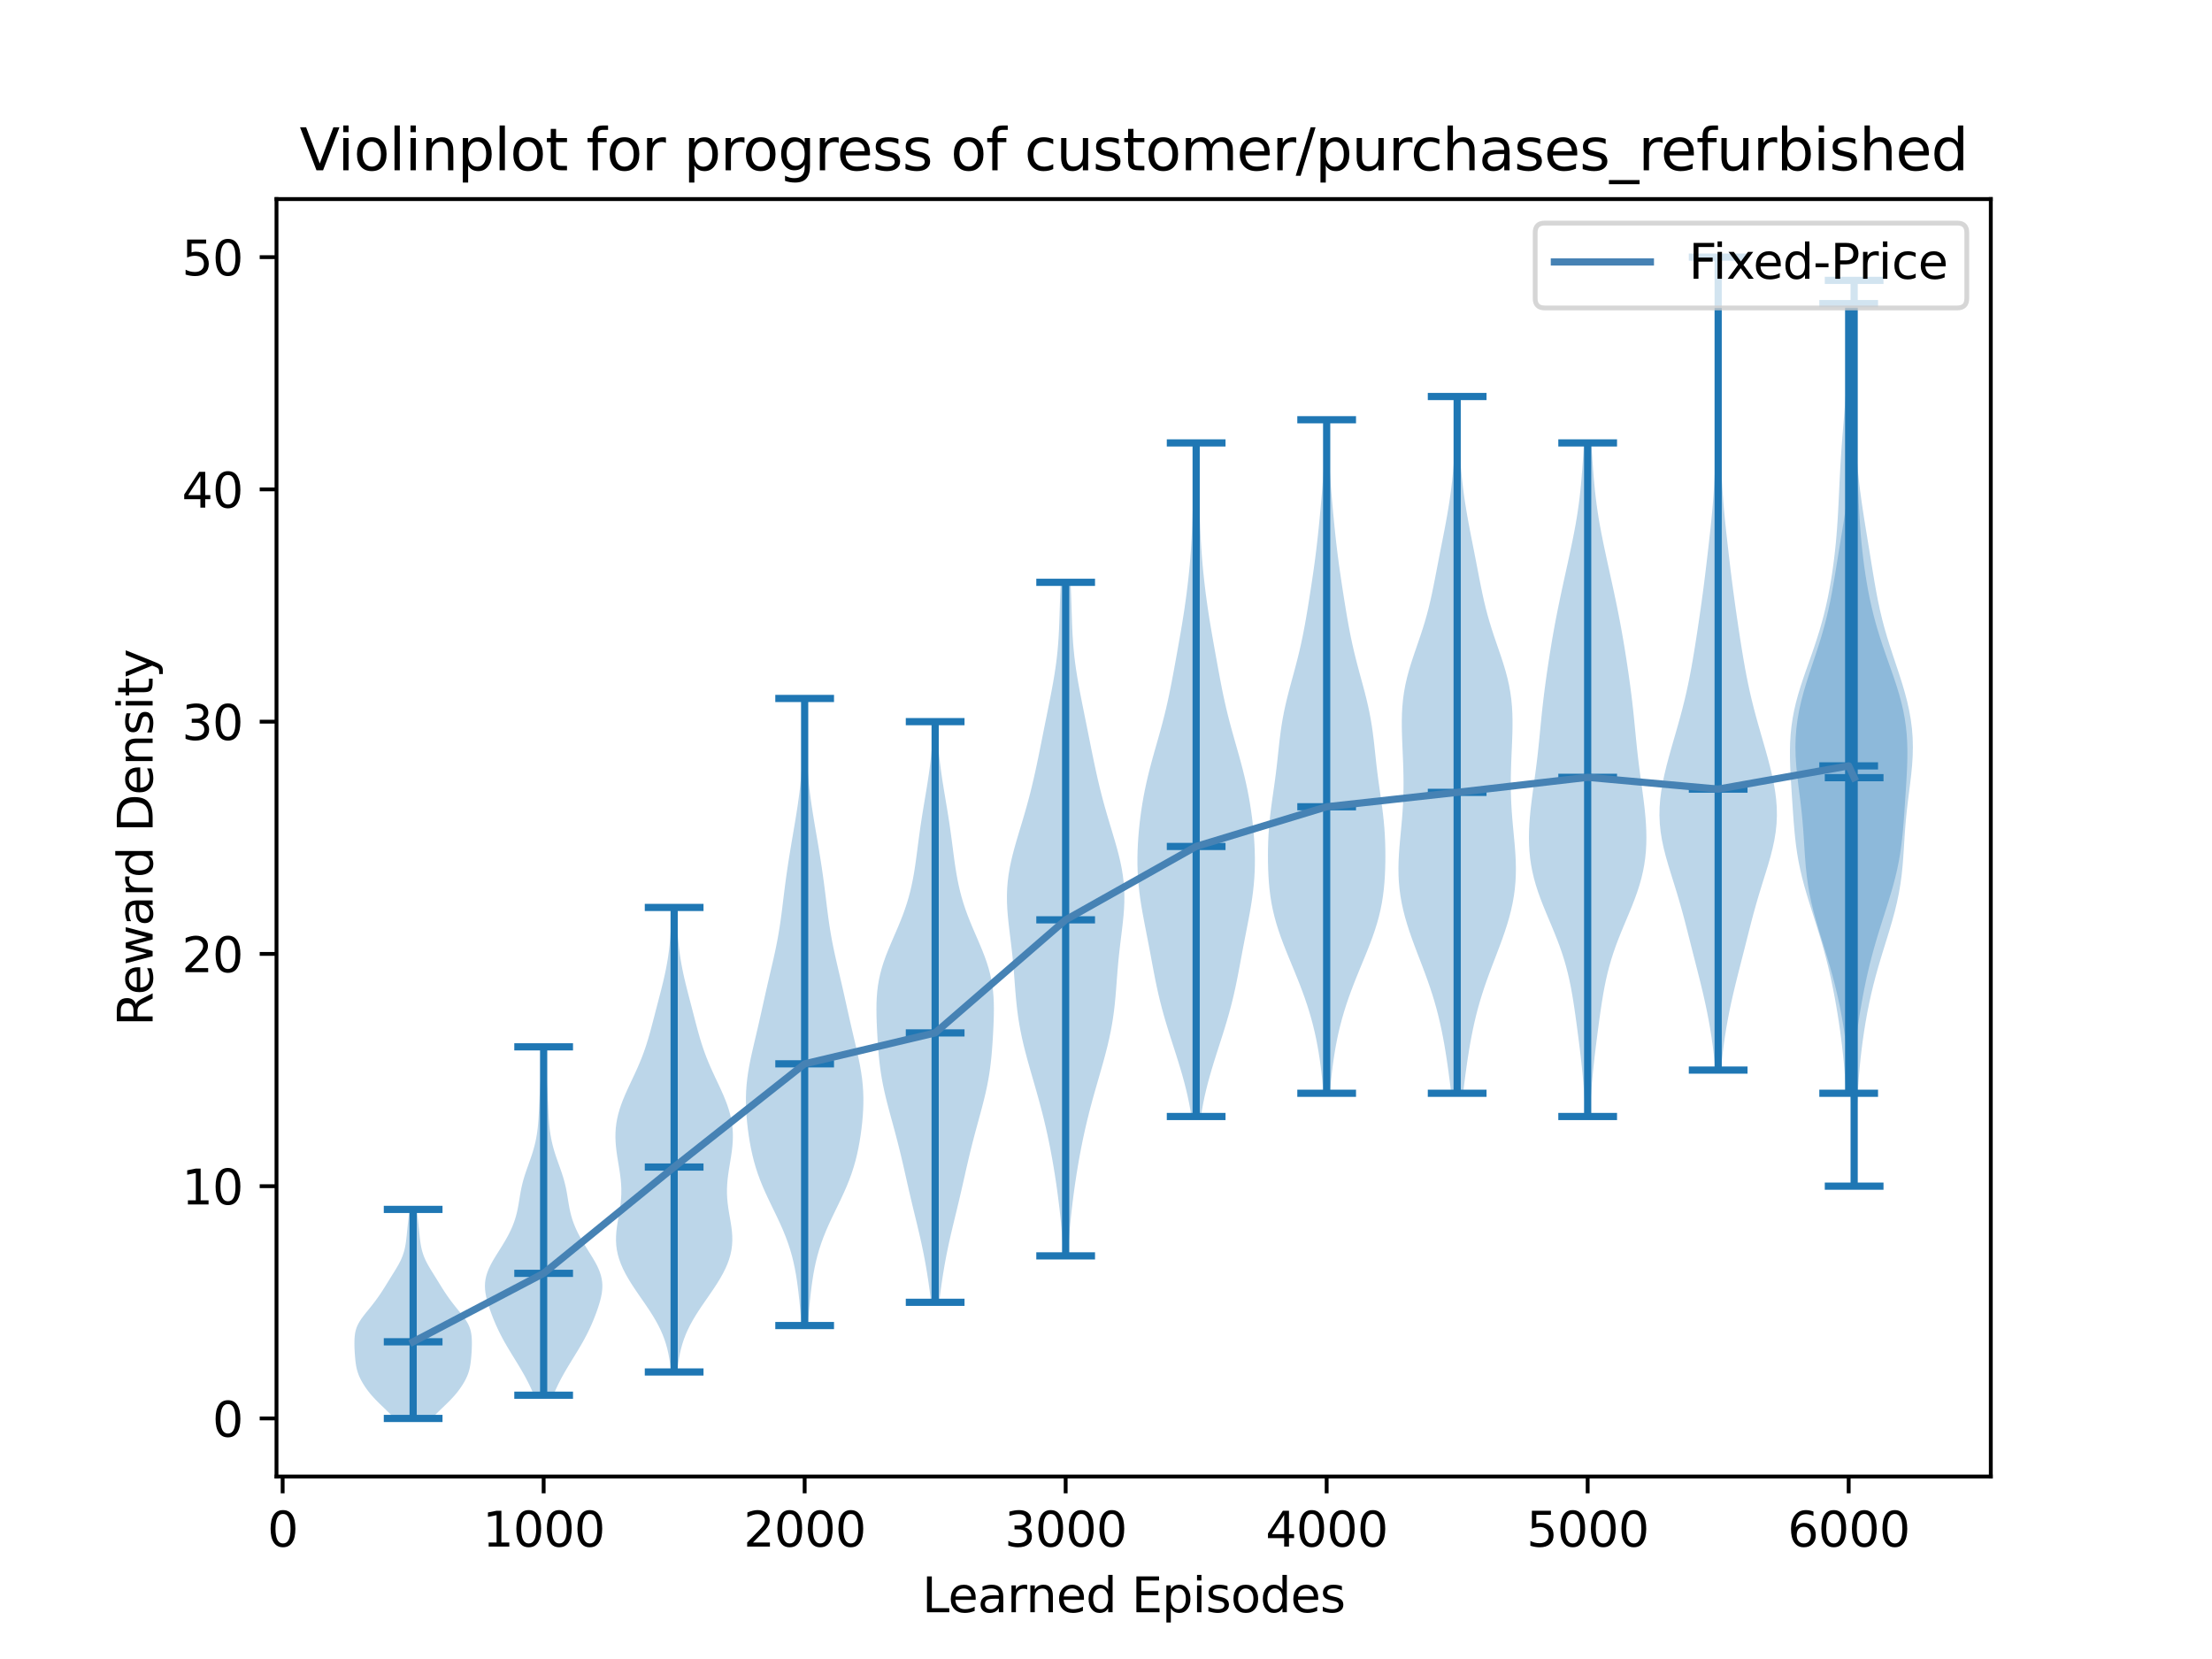 <?xml version="1.0" encoding="utf-8" standalone="no"?>
<!DOCTYPE svg PUBLIC "-//W3C//DTD SVG 1.1//EN"
  "http://www.w3.org/Graphics/SVG/1.1/DTD/svg11.dtd">
<svg xmlns:xlink="http://www.w3.org/1999/xlink" width="460.8pt" height="345.6pt" viewBox="0 0 460.8 345.6" xmlns="http://www.w3.org/2000/svg" version="1.1">
 <defs>
  <style type="text/css">*{stroke-linejoin: round; stroke-linecap: butt}</style>
 </defs>
 <g id="figure_1">
  <g id="patch_1">
   <path d="M 0 345.6 
L 460.8 345.6 
L 460.8 0 
L 0 0 
z
" style="fill: #ffffff"/>
  </g>
  <g id="axes_1">
   <g id="patch_2">
    <path d="M 57.6 307.584 
L 414.72 307.584 
L 414.72 41.472 
L 57.6 41.472 
z
" style="fill: #ffffff"/>
   </g>
   <g id="PolyCollection_1">
    <path d="M 89.969 295.488 
L 82.164 295.488 
L 81.753 295.048 
L 81.328 294.608 
L 80.889 294.168 
L 80.44 293.729 
L 79.985 293.289 
L 79.528 292.849 
L 79.074 292.409 
L 78.63 291.969 
L 78.199 291.529 
L 77.787 291.089 
L 77.395 290.65 
L 77.025 290.21 
L 76.678 289.77 
L 76.352 289.33 
L 76.046 288.89 
L 75.76 288.45 
L 75.495 288.01 
L 75.249 287.571 
L 75.026 287.131 
L 74.826 286.691 
L 74.65 286.251 
L 74.499 285.811 
L 74.373 285.371 
L 74.268 284.931 
L 74.183 284.492 
L 74.114 284.052 
L 74.058 283.612 
L 74.01 283.172 
L 73.969 282.732 
L 73.934 282.292 
L 73.903 281.853 
L 73.877 281.413 
L 73.856 280.973 
L 73.841 280.533 
L 73.833 280.093 
L 73.833 279.653 
L 73.842 279.213 
L 73.862 278.774 
L 73.898 278.334 
L 73.953 277.894 
L 74.032 277.454 
L 74.141 277.014 
L 74.283 276.574 
L 74.462 276.134 
L 74.679 275.695 
L 74.933 275.255 
L 75.22 274.815 
L 75.534 274.375 
L 75.869 273.935 
L 76.218 273.495 
L 76.574 273.055 
L 76.932 272.616 
L 77.286 272.176 
L 77.634 271.736 
L 77.973 271.296 
L 78.302 270.856 
L 78.622 270.416 
L 78.932 269.976 
L 79.233 269.537 
L 79.525 269.097 
L 79.81 268.657 
L 80.088 268.217 
L 80.362 267.777 
L 80.633 267.337 
L 80.904 266.897 
L 81.175 266.458 
L 81.448 266.018 
L 81.722 265.578 
L 81.996 265.138 
L 82.269 264.698 
L 82.536 264.258 
L 82.796 263.818 
L 83.044 263.379 
L 83.277 262.939 
L 83.493 262.499 
L 83.689 262.059 
L 83.865 261.619 
L 84.02 261.179 
L 84.155 260.739 
L 84.272 260.3 
L 84.371 259.86 
L 84.456 259.42 
L 84.528 258.98 
L 84.59 258.54 
L 84.644 258.1 
L 84.693 257.661 
L 84.739 257.221 
L 84.783 256.781 
L 84.826 256.341 
L 84.87 255.901 
L 84.914 255.461 
L 84.96 255.021 
L 85.008 254.582 
L 85.057 254.142 
L 85.107 253.702 
L 85.159 253.262 
L 85.212 252.822 
L 85.267 252.382 
L 85.323 251.942 
L 86.81 251.942 
L 86.81 251.942 
L 86.866 252.382 
L 86.921 252.822 
L 86.974 253.262 
L 87.026 253.702 
L 87.076 254.142 
L 87.125 254.582 
L 87.172 255.021 
L 87.218 255.461 
L 87.263 255.901 
L 87.307 256.341 
L 87.35 256.781 
L 87.394 257.221 
L 87.439 257.661 
L 87.489 258.1 
L 87.543 258.54 
L 87.605 258.98 
L 87.677 259.42 
L 87.762 259.86 
L 87.861 260.3 
L 87.978 260.739 
L 88.113 261.179 
L 88.268 261.619 
L 88.444 262.059 
L 88.64 262.499 
L 88.856 262.939 
L 89.089 263.379 
L 89.337 263.818 
L 89.596 264.258 
L 89.864 264.698 
L 90.137 265.138 
L 90.411 265.578 
L 90.685 266.018 
L 90.958 266.458 
L 91.229 266.897 
L 91.499 267.337 
L 91.771 267.777 
L 92.045 268.217 
L 92.323 268.657 
L 92.608 269.097 
L 92.9 269.537 
L 93.201 269.976 
L 93.511 270.416 
L 93.831 270.856 
L 94.16 271.296 
L 94.499 271.736 
L 94.847 272.176 
L 95.201 272.616 
L 95.558 273.055 
L 95.915 273.495 
L 96.264 273.935 
L 96.599 274.375 
L 96.913 274.815 
L 97.2 275.255 
L 97.453 275.695 
L 97.671 276.134 
L 97.85 276.574 
L 97.992 277.014 
L 98.101 277.454 
L 98.18 277.894 
L 98.235 278.334 
L 98.271 278.774 
L 98.291 279.213 
L 98.3 279.653 
L 98.3 280.093 
L 98.291 280.533 
L 98.277 280.973 
L 98.256 281.413 
L 98.23 281.853 
L 98.199 282.292 
L 98.163 282.732 
L 98.123 283.172 
L 98.075 283.612 
L 98.018 284.052 
L 97.949 284.492 
L 97.865 284.931 
L 97.76 285.371 
L 97.634 285.811 
L 97.483 286.251 
L 97.307 286.691 
L 97.107 287.131 
L 96.883 287.571 
L 96.638 288.01 
L 96.372 288.45 
L 96.087 288.89 
L 95.781 289.33 
L 95.455 289.77 
L 95.108 290.21 
L 94.738 290.65 
L 94.346 291.089 
L 93.934 291.529 
L 93.503 291.969 
L 93.059 292.409 
L 92.605 292.849 
L 92.148 293.289 
L 91.692 293.729 
L 91.243 294.168 
L 90.805 294.608 
L 90.38 295.048 
L 89.969 295.488 
z
" clip-path="url(#p6dd3233212)" style="fill: #1f77b4; fill-opacity: 0.3"/>
   </g>
   <g id="PolyCollection_2">
    <path d="M 115.274 290.65 
L 111.231 290.65 
L 110.926 289.917 
L 110.6 289.183 
L 110.252 288.45 
L 109.885 287.717 
L 109.498 286.984 
L 109.094 286.251 
L 108.674 285.518 
L 108.242 284.785 
L 107.8 284.052 
L 107.352 283.319 
L 106.901 282.586 
L 106.451 281.853 
L 106.007 281.119 
L 105.573 280.386 
L 105.151 279.653 
L 104.745 278.92 
L 104.357 278.187 
L 103.988 277.454 
L 103.638 276.721 
L 103.306 275.988 
L 102.992 275.255 
L 102.694 274.522 
L 102.411 273.789 
L 102.144 273.055 
L 101.892 272.322 
L 101.661 271.589 
L 101.453 270.856 
L 101.277 270.123 
L 101.14 269.39 
L 101.051 268.657 
L 101.019 267.924 
L 101.049 267.191 
L 101.147 266.458 
L 101.314 265.725 
L 101.549 264.991 
L 101.845 264.258 
L 102.196 263.525 
L 102.59 262.792 
L 103.018 262.059 
L 103.468 261.326 
L 103.928 260.593 
L 104.388 259.86 
L 104.84 259.127 
L 105.275 258.394 
L 105.688 257.661 
L 106.074 256.927 
L 106.429 256.194 
L 106.751 255.461 
L 107.038 254.728 
L 107.289 253.995 
L 107.507 253.262 
L 107.693 252.529 
L 107.852 251.796 
L 107.99 251.063 
L 108.114 250.33 
L 108.233 249.597 
L 108.354 248.863 
L 108.485 248.13 
L 108.632 247.397 
L 108.8 246.664 
L 108.99 245.931 
L 109.203 245.198 
L 109.436 244.465 
L 109.685 243.732 
L 109.943 242.999 
L 110.206 242.266 
L 110.465 241.533 
L 110.716 240.799 
L 110.952 240.066 
L 111.171 239.333 
L 111.368 238.6 
L 111.542 237.867 
L 111.693 237.134 
L 111.822 236.401 
L 111.929 235.668 
L 112.018 234.935 
L 112.09 234.202 
L 112.149 233.469 
L 112.197 232.735 
L 112.238 232.002 
L 112.275 231.269 
L 112.309 230.536 
L 112.343 229.803 
L 112.379 229.07 
L 112.416 228.337 
L 112.456 227.604 
L 112.499 226.871 
L 112.544 226.138 
L 112.591 225.405 
L 112.638 224.671 
L 112.684 223.938 
L 112.73 223.205 
L 112.773 222.472 
L 112.814 221.739 
L 112.853 221.006 
L 112.889 220.273 
L 112.923 219.54 
L 112.955 218.807 
L 112.986 218.074 
L 113.519 218.074 
L 113.519 218.074 
L 113.549 218.807 
L 113.582 219.54 
L 113.616 220.273 
L 113.652 221.006 
L 113.691 221.739 
L 113.732 222.472 
L 113.775 223.205 
L 113.821 223.938 
L 113.867 224.671 
L 113.914 225.405 
L 113.96 226.138 
L 114.005 226.871 
L 114.048 227.604 
L 114.088 228.337 
L 114.126 229.07 
L 114.161 229.803 
L 114.196 230.536 
L 114.23 231.269 
L 114.266 232.002 
L 114.308 232.735 
L 114.356 233.469 
L 114.415 234.202 
L 114.487 234.935 
L 114.575 235.668 
L 114.683 236.401 
L 114.811 237.134 
L 114.963 237.867 
L 115.137 238.6 
L 115.334 239.333 
L 115.552 240.066 
L 115.789 240.799 
L 116.04 241.533 
L 116.299 242.266 
L 116.561 242.999 
L 116.82 243.732 
L 117.069 244.465 
L 117.302 245.198 
L 117.515 245.931 
L 117.705 246.664 
L 117.873 247.397 
L 118.02 248.13 
L 118.151 248.863 
L 118.272 249.597 
L 118.39 250.33 
L 118.515 251.063 
L 118.653 251.796 
L 118.812 252.529 
L 118.998 253.262 
L 119.215 253.995 
L 119.467 254.728 
L 119.754 255.461 
L 120.075 256.194 
L 120.43 256.927 
L 120.817 257.661 
L 121.23 258.394 
L 121.665 259.127 
L 122.117 259.86 
L 122.577 260.593 
L 123.037 261.326 
L 123.486 262.059 
L 123.914 262.792 
L 124.309 263.525 
L 124.66 264.258 
L 124.956 264.991 
L 125.19 265.725 
L 125.358 266.458 
L 125.456 267.191 
L 125.486 267.924 
L 125.453 268.657 
L 125.365 269.39 
L 125.228 270.123 
L 125.052 270.856 
L 124.844 271.589 
L 124.612 272.322 
L 124.361 273.055 
L 124.093 273.789 
L 123.81 274.522 
L 123.513 275.255 
L 123.198 275.988 
L 122.867 276.721 
L 122.517 277.454 
L 122.148 278.187 
L 121.76 278.92 
L 121.354 279.653 
L 120.932 280.386 
L 120.498 281.119 
L 120.054 281.853 
L 119.604 282.586 
L 119.153 283.319 
L 118.705 284.052 
L 118.263 284.785 
L 117.83 285.518 
L 117.411 286.251 
L 117.007 286.984 
L 116.62 287.717 
L 116.252 288.45 
L 115.905 289.183 
L 115.578 289.917 
L 115.274 290.65 
z
" clip-path="url(#p6dd3233212)" style="fill: #1f77b4; fill-opacity: 0.3"/>
   </g>
   <g id="PolyCollection_3">
    <path d="M 141.086 285.811 
L 139.79 285.811 
L 139.686 284.834 
L 139.56 283.856 
L 139.407 282.879 
L 139.22 281.901 
L 138.994 280.924 
L 138.722 279.946 
L 138.4 278.969 
L 138.024 277.992 
L 137.594 277.014 
L 137.109 276.037 
L 136.574 275.059 
L 135.992 274.082 
L 135.372 273.104 
L 134.721 272.127 
L 134.052 271.149 
L 133.374 270.172 
L 132.701 269.194 
L 132.042 268.217 
L 131.411 267.24 
L 130.817 266.262 
L 130.271 265.285 
L 129.78 264.307 
L 129.353 263.33 
L 128.995 262.352 
L 128.712 261.375 
L 128.506 260.397 
L 128.377 259.42 
L 128.322 258.442 
L 128.335 257.465 
L 128.407 256.488 
L 128.526 255.51 
L 128.677 254.533 
L 128.845 253.555 
L 129.014 252.578 
L 129.168 251.6 
L 129.295 250.623 
L 129.385 249.645 
L 129.432 248.668 
L 129.434 247.69 
L 129.391 246.713 
L 129.307 245.736 
L 129.19 244.758 
L 129.048 243.781 
L 128.891 242.803 
L 128.729 241.826 
L 128.573 240.848 
L 128.434 239.871 
L 128.32 238.893 
L 128.241 237.916 
L 128.205 236.938 
L 128.216 235.961 
L 128.28 234.984 
L 128.398 234.006 
L 128.572 233.029 
L 128.801 232.051 
L 129.081 231.074 
L 129.409 230.096 
L 129.779 229.119 
L 130.184 228.141 
L 130.615 227.164 
L 131.065 226.186 
L 131.525 225.209 
L 131.985 224.232 
L 132.438 223.254 
L 132.876 222.277 
L 133.294 221.299 
L 133.689 220.322 
L 134.059 219.344 
L 134.403 218.367 
L 134.724 217.389 
L 135.024 216.412 
L 135.307 215.434 
L 135.576 214.457 
L 135.837 213.48 
L 136.093 212.502 
L 136.347 211.525 
L 136.6 210.547 
L 136.855 209.57 
L 137.11 208.592 
L 137.365 207.615 
L 137.617 206.637 
L 137.865 205.66 
L 138.105 204.682 
L 138.335 203.705 
L 138.551 202.728 
L 138.752 201.75 
L 138.936 200.773 
L 139.102 199.795 
L 139.248 198.818 
L 139.376 197.84 
L 139.487 196.863 
L 139.581 195.885 
L 139.66 194.908 
L 139.726 193.93 
L 139.783 192.953 
L 139.832 191.976 
L 139.875 190.998 
L 139.915 190.021 
L 139.955 189.043 
L 140.922 189.043 
L 140.922 189.043 
L 140.961 190.021 
L 141.001 190.998 
L 141.045 191.976 
L 141.094 192.953 
L 141.15 193.93 
L 141.217 194.908 
L 141.296 195.885 
L 141.39 196.863 
L 141.5 197.84 
L 141.628 198.818 
L 141.775 199.795 
L 141.94 200.773 
L 142.124 201.75 
L 142.325 202.728 
L 142.542 203.705 
L 142.771 204.682 
L 143.012 205.66 
L 143.259 206.637 
L 143.512 207.615 
L 143.767 208.592 
L 144.022 209.57 
L 144.276 210.547 
L 144.53 211.525 
L 144.783 212.502 
L 145.039 213.48 
L 145.3 214.457 
L 145.57 215.434 
L 145.853 216.412 
L 146.153 217.389 
L 146.473 218.367 
L 146.818 219.344 
L 147.187 220.322 
L 147.582 221.299 
L 148.001 222.277 
L 148.439 223.254 
L 148.892 224.232 
L 149.352 225.209 
L 149.811 226.186 
L 150.261 227.164 
L 150.693 228.141 
L 151.098 229.119 
L 151.468 230.096 
L 151.795 231.074 
L 152.076 232.051 
L 152.304 233.029 
L 152.478 234.006 
L 152.597 234.984 
L 152.66 235.961 
L 152.672 236.938 
L 152.635 237.916 
L 152.557 238.893 
L 152.443 239.871 
L 152.303 240.848 
L 152.147 241.826 
L 151.985 242.803 
L 151.828 243.781 
L 151.686 244.758 
L 151.569 245.736 
L 151.486 246.713 
L 151.443 247.69 
L 151.444 248.668 
L 151.491 249.645 
L 151.582 250.623 
L 151.709 251.6 
L 151.863 252.578 
L 152.031 253.555 
L 152.199 254.533 
L 152.351 255.51 
L 152.47 256.488 
L 152.542 257.465 
L 152.555 258.442 
L 152.5 259.42 
L 152.37 260.397 
L 152.164 261.375 
L 151.881 262.352 
L 151.524 263.33 
L 151.097 264.307 
L 150.606 265.285 
L 150.059 266.262 
L 149.466 267.24 
L 148.834 268.217 
L 148.176 269.194 
L 147.502 270.172 
L 146.825 271.149 
L 146.155 272.127 
L 145.505 273.104 
L 144.885 274.082 
L 144.303 275.059 
L 143.767 276.037 
L 143.283 277.014 
L 142.852 277.992 
L 142.477 278.969 
L 142.155 279.946 
L 141.883 280.924 
L 141.656 281.901 
L 141.47 282.879 
L 141.316 283.856 
L 141.191 284.834 
L 141.086 285.811 
z
" clip-path="url(#p6dd3233212)" style="fill: #1f77b4; fill-opacity: 0.3"/>
   </g>
   <g id="PolyCollection_4">
    <path d="M 168.279 276.134 
L 166.969 276.134 
L 166.867 274.815 
L 166.757 273.495 
L 166.638 272.176 
L 166.51 270.856 
L 166.369 269.537 
L 166.211 268.217 
L 166.031 266.897 
L 165.824 265.578 
L 165.583 264.258 
L 165.302 262.939 
L 164.975 261.619 
L 164.597 260.3 
L 164.165 258.98 
L 163.681 257.661 
L 163.146 256.341 
L 162.568 255.021 
L 161.956 253.702 
L 161.322 252.382 
L 160.681 251.063 
L 160.048 249.743 
L 159.437 248.424 
L 158.86 247.104 
L 158.328 245.784 
L 157.847 244.465 
L 157.418 243.145 
L 157.042 241.826 
L 156.715 240.506 
L 156.431 239.187 
L 156.186 237.867 
L 155.975 236.547 
L 155.795 235.228 
L 155.645 233.908 
L 155.525 232.589 
L 155.44 231.269 
L 155.394 229.95 
L 155.391 228.63 
L 155.434 227.311 
L 155.527 225.991 
L 155.668 224.671 
L 155.854 223.352 
L 156.081 222.032 
L 156.341 220.713 
L 156.626 219.393 
L 156.927 218.074 
L 157.235 216.754 
L 157.546 215.434 
L 157.854 214.115 
L 158.157 212.795 
L 158.455 211.476 
L 158.749 210.156 
L 159.042 208.837 
L 159.336 207.517 
L 159.633 206.198 
L 159.936 204.878 
L 160.242 203.558 
L 160.551 202.239 
L 160.859 200.919 
L 161.161 199.6 
L 161.451 198.28 
L 161.726 196.961 
L 161.982 195.641 
L 162.216 194.321 
L 162.429 193.002 
L 162.623 191.682 
L 162.802 190.363 
L 162.969 189.043 
L 163.131 187.724 
L 163.293 186.404 
L 163.458 185.085 
L 163.63 183.765 
L 163.81 182.445 
L 164 181.126 
L 164.199 179.806 
L 164.406 178.487 
L 164.62 177.167 
L 164.84 175.848 
L 165.063 174.528 
L 165.288 173.208 
L 165.512 171.889 
L 165.733 170.569 
L 165.946 169.25 
L 166.149 167.93 
L 166.339 166.611 
L 166.512 165.291 
L 166.668 163.971 
L 166.804 162.652 
L 166.921 161.332 
L 167.018 160.013 
L 167.097 158.693 
L 167.161 157.374 
L 167.21 156.054 
L 167.249 154.735 
L 167.279 153.415 
L 167.303 152.095 
L 167.323 150.776 
L 167.341 149.456 
L 167.359 148.137 
L 167.376 146.817 
L 167.395 145.498 
L 167.854 145.498 
L 167.854 145.498 
L 167.872 146.817 
L 167.89 148.137 
L 167.907 149.456 
L 167.925 150.776 
L 167.945 152.095 
L 167.969 153.415 
L 167.999 154.735 
L 168.038 156.054 
L 168.088 157.374 
L 168.151 158.693 
L 168.231 160.013 
L 168.328 161.332 
L 168.444 162.652 
L 168.581 163.971 
L 168.736 165.291 
L 168.91 166.611 
L 169.1 167.93 
L 169.303 169.25 
L 169.516 170.569 
L 169.736 171.889 
L 169.96 173.208 
L 170.185 174.528 
L 170.409 175.848 
L 170.629 177.167 
L 170.843 178.487 
L 171.05 179.806 
L 171.249 181.126 
L 171.438 182.445 
L 171.619 183.765 
L 171.79 185.085 
L 171.956 186.404 
L 172.117 187.724 
L 172.279 189.043 
L 172.447 190.363 
L 172.625 191.682 
L 172.819 193.002 
L 173.032 194.321 
L 173.266 195.641 
L 173.522 196.961 
L 173.797 198.28 
L 174.088 199.6 
L 174.39 200.919 
L 174.697 202.239 
L 175.006 203.558 
L 175.313 204.878 
L 175.615 206.198 
L 175.913 207.517 
L 176.207 208.837 
L 176.5 210.156 
L 176.794 211.476 
L 177.092 212.795 
L 177.395 214.115 
L 177.703 215.434 
L 178.013 216.754 
L 178.322 218.074 
L 178.623 219.393 
L 178.907 220.713 
L 179.167 222.032 
L 179.394 223.352 
L 179.581 224.671 
L 179.722 225.991 
L 179.814 227.311 
L 179.858 228.63 
L 179.855 229.95 
L 179.808 231.269 
L 179.723 232.589 
L 179.604 233.908 
L 179.453 235.228 
L 179.273 236.547 
L 179.062 237.867 
L 178.817 239.187 
L 178.534 240.506 
L 178.207 241.826 
L 177.83 243.145 
L 177.402 244.465 
L 176.92 245.784 
L 176.388 247.104 
L 175.812 248.424 
L 175.201 249.743 
L 174.568 251.063 
L 173.927 252.382 
L 173.293 253.702 
L 172.681 255.021 
L 172.102 256.341 
L 171.568 257.661 
L 171.083 258.98 
L 170.652 260.3 
L 170.274 261.619 
L 169.946 262.939 
L 169.665 264.258 
L 169.424 265.578 
L 169.217 266.897 
L 169.037 268.217 
L 168.88 269.537 
L 168.738 270.856 
L 168.61 272.176 
L 168.492 273.495 
L 168.382 274.815 
L 168.279 276.134 
z
" clip-path="url(#p6dd3233212)" style="fill: #1f77b4; fill-opacity: 0.3"/>
   </g>
   <g id="PolyCollection_5">
    <path d="M 195.66 271.296 
L 193.96 271.296 
L 193.818 270.074 
L 193.663 268.852 
L 193.496 267.631 
L 193.317 266.409 
L 193.125 265.187 
L 192.92 263.965 
L 192.702 262.743 
L 192.47 261.521 
L 192.224 260.3 
L 191.965 259.078 
L 191.694 257.856 
L 191.412 256.634 
L 191.123 255.412 
L 190.828 254.191 
L 190.531 252.969 
L 190.235 251.747 
L 189.942 250.525 
L 189.654 249.303 
L 189.37 248.081 
L 189.091 246.86 
L 188.815 245.638 
L 188.539 244.416 
L 188.262 243.194 
L 187.98 241.972 
L 187.692 240.751 
L 187.395 239.529 
L 187.089 238.307 
L 186.774 237.085 
L 186.451 235.863 
L 186.122 234.641 
L 185.788 233.42 
L 185.455 232.198 
L 185.127 230.976 
L 184.808 229.754 
L 184.505 228.532 
L 184.221 227.311 
L 183.961 226.089 
L 183.728 224.867 
L 183.525 223.645 
L 183.349 222.423 
L 183.201 221.201 
L 183.076 219.98 
L 182.97 218.758 
L 182.88 217.536 
L 182.801 216.314 
L 182.732 215.092 
L 182.671 213.871 
L 182.622 212.649 
L 182.589 211.427 
L 182.577 210.205 
L 182.593 208.983 
L 182.646 207.761 
L 182.744 206.54 
L 182.894 205.318 
L 183.101 204.096 
L 183.368 202.874 
L 183.695 201.652 
L 184.078 200.431 
L 184.513 199.209 
L 184.989 197.987 
L 185.495 196.765 
L 186.02 195.543 
L 186.55 194.321 
L 187.073 193.1 
L 187.578 191.878 
L 188.056 190.656 
L 188.499 189.434 
L 188.905 188.212 
L 189.27 186.991 
L 189.596 185.769 
L 189.884 184.547 
L 190.137 183.325 
L 190.362 182.103 
L 190.562 180.881 
L 190.743 179.66 
L 190.911 178.438 
L 191.071 177.216 
L 191.23 175.994 
L 191.389 174.772 
L 191.555 173.551 
L 191.727 172.329 
L 191.909 171.107 
L 192.099 169.885 
L 192.297 168.663 
L 192.5 167.441 
L 192.705 166.22 
L 192.909 164.998 
L 193.109 163.776 
L 193.301 162.554 
L 193.483 161.332 
L 193.651 160.111 
L 193.805 158.889 
L 193.943 157.667 
L 194.065 156.445 
L 194.171 155.223 
L 194.263 154.001 
L 194.342 152.78 
L 194.409 151.558 
L 194.467 150.336 
L 195.154 150.336 
L 195.154 150.336 
L 195.211 151.558 
L 195.279 152.78 
L 195.357 154.001 
L 195.449 155.223 
L 195.556 156.445 
L 195.678 157.667 
L 195.815 158.889 
L 195.969 160.111 
L 196.138 161.332 
L 196.319 162.554 
L 196.511 163.776 
L 196.711 164.998 
L 196.916 166.22 
L 197.121 167.441 
L 197.324 168.663 
L 197.521 169.885 
L 197.711 171.107 
L 197.893 172.329 
L 198.066 173.551 
L 198.231 174.772 
L 198.391 175.994 
L 198.549 177.216 
L 198.709 178.438 
L 198.878 179.66 
L 199.059 180.881 
L 199.259 182.103 
L 199.483 183.325 
L 199.737 184.547 
L 200.025 185.769 
L 200.35 186.991 
L 200.715 188.212 
L 201.121 189.434 
L 201.565 190.656 
L 202.042 191.878 
L 202.547 193.1 
L 203.07 194.321 
L 203.601 195.543 
L 204.125 196.765 
L 204.632 197.987 
L 205.108 199.209 
L 205.542 200.431 
L 205.926 201.652 
L 206.252 202.874 
L 206.519 204.096 
L 206.726 205.318 
L 206.876 206.54 
L 206.974 207.761 
L 207.027 208.983 
L 207.044 210.205 
L 207.032 211.427 
L 206.998 212.649 
L 206.949 213.871 
L 206.889 215.092 
L 206.819 216.314 
L 206.741 217.536 
L 206.65 218.758 
L 206.544 219.98 
L 206.419 221.201 
L 206.271 222.423 
L 206.096 223.645 
L 205.892 224.867 
L 205.659 226.089 
L 205.4 227.311 
L 205.116 228.532 
L 204.812 229.754 
L 204.493 230.976 
L 204.165 232.198 
L 203.832 233.42 
L 203.499 234.641 
L 203.169 235.863 
L 202.846 237.085 
L 202.531 238.307 
L 202.225 239.529 
L 201.929 240.751 
L 201.64 241.972 
L 201.359 243.194 
L 201.081 244.416 
L 200.806 245.638 
L 200.529 246.86 
L 200.25 248.081 
L 199.966 249.303 
L 199.678 250.525 
L 199.385 251.747 
L 199.089 252.969 
L 198.792 254.191 
L 198.498 255.412 
L 198.208 256.634 
L 197.926 257.856 
L 197.655 259.078 
L 197.396 260.3 
L 197.15 261.521 
L 196.918 262.743 
L 196.7 263.965 
L 196.495 265.187 
L 196.303 266.409 
L 196.124 267.631 
L 195.957 268.852 
L 195.802 270.074 
L 195.66 271.296 
z
" clip-path="url(#p6dd3233212)" style="fill: #1f77b4; fill-opacity: 0.3"/>
   </g>
   <g id="PolyCollection_6">
    <path d="M 222.459 261.619 
L 221.534 261.619 
L 221.451 260.202 
L 221.356 258.785 
L 221.25 257.367 
L 221.131 255.95 
L 220.999 254.533 
L 220.855 253.115 
L 220.698 251.698 
L 220.528 250.281 
L 220.346 248.863 
L 220.152 247.446 
L 219.946 246.029 
L 219.728 244.611 
L 219.497 243.194 
L 219.254 241.777 
L 218.997 240.36 
L 218.726 238.942 
L 218.44 237.525 
L 218.137 236.108 
L 217.818 234.69 
L 217.482 233.273 
L 217.129 231.856 
L 216.76 230.438 
L 216.377 229.021 
L 215.982 227.604 
L 215.578 226.186 
L 215.17 224.769 
L 214.761 223.352 
L 214.357 221.935 
L 213.964 220.517 
L 213.588 219.1 
L 213.233 217.683 
L 212.906 216.265 
L 212.61 214.848 
L 212.348 213.431 
L 212.121 212.013 
L 211.928 210.596 
L 211.765 209.179 
L 211.627 207.761 
L 211.508 206.344 
L 211.399 204.927 
L 211.293 203.51 
L 211.181 202.092 
L 211.057 200.675 
L 210.919 199.258 
L 210.766 197.84 
L 210.599 196.423 
L 210.424 195.006 
L 210.251 193.588 
L 210.087 192.171 
L 209.946 190.754 
L 209.837 189.336 
L 209.773 187.919 
L 209.762 186.502 
L 209.811 185.085 
L 209.923 183.667 
L 210.099 182.25 
L 210.336 180.833 
L 210.628 179.415 
L 210.967 177.998 
L 211.344 176.581 
L 211.748 175.163 
L 212.168 173.746 
L 212.596 172.329 
L 213.022 170.911 
L 213.44 169.494 
L 213.844 168.077 
L 214.232 166.659 
L 214.602 165.242 
L 214.954 163.825 
L 215.289 162.408 
L 215.609 160.99 
L 215.917 159.573 
L 216.214 158.156 
L 216.505 156.738 
L 216.791 155.321 
L 217.075 153.904 
L 217.358 152.486 
L 217.642 151.069 
L 217.927 149.652 
L 218.213 148.234 
L 218.497 146.817 
L 218.778 145.4 
L 219.052 143.983 
L 219.314 142.565 
L 219.561 141.148 
L 219.788 139.731 
L 219.991 138.313 
L 220.167 136.896 
L 220.315 135.479 
L 220.437 134.061 
L 220.533 132.644 
L 220.609 131.227 
L 220.668 129.809 
L 220.716 128.392 
L 220.76 126.975 
L 220.805 125.558 
L 220.855 124.14 
L 220.913 122.723 
L 220.981 121.306 
L 223.011 121.306 
L 223.011 121.306 
L 223.079 122.723 
L 223.137 124.14 
L 223.187 125.558 
L 223.232 126.975 
L 223.276 128.392 
L 223.325 129.809 
L 223.384 131.227 
L 223.459 132.644 
L 223.555 134.061 
L 223.677 135.479 
L 223.825 136.896 
L 224.002 138.313 
L 224.205 139.731 
L 224.431 141.148 
L 224.678 142.565 
L 224.94 143.983 
L 225.214 145.4 
L 225.495 146.817 
L 225.78 148.234 
L 226.065 149.652 
L 226.35 151.069 
L 226.634 152.486 
L 226.918 153.904 
L 227.201 155.321 
L 227.487 156.738 
L 227.778 158.156 
L 228.076 159.573 
L 228.383 160.99 
L 228.703 162.408 
L 229.038 163.825 
L 229.39 165.242 
L 229.76 166.659 
L 230.148 168.077 
L 230.553 169.494 
L 230.97 170.911 
L 231.397 172.329 
L 231.824 173.746 
L 232.245 175.163 
L 232.649 176.581 
L 233.025 177.998 
L 233.364 179.415 
L 233.656 180.833 
L 233.893 182.25 
L 234.069 183.667 
L 234.181 185.085 
L 234.23 186.502 
L 234.219 187.919 
L 234.155 189.336 
L 234.047 190.754 
L 233.905 192.171 
L 233.742 193.588 
L 233.568 195.006 
L 233.393 196.423 
L 233.227 197.84 
L 233.073 199.258 
L 232.935 200.675 
L 232.812 202.092 
L 232.7 203.51 
L 232.593 204.927 
L 232.484 206.344 
L 232.365 207.761 
L 232.227 209.179 
L 232.065 210.596 
L 231.871 212.013 
L 231.644 213.431 
L 231.382 214.848 
L 231.086 216.265 
L 230.759 217.683 
L 230.404 219.1 
L 230.028 220.517 
L 229.635 221.935 
L 229.231 223.352 
L 228.823 224.769 
L 228.414 226.186 
L 228.01 227.604 
L 227.615 229.021 
L 227.232 230.438 
L 226.864 231.856 
L 226.511 233.273 
L 226.174 234.69 
L 225.855 236.108 
L 225.553 237.525 
L 225.266 238.942 
L 224.995 240.36 
L 224.738 241.777 
L 224.495 243.194 
L 224.264 244.611 
L 224.046 246.029 
L 223.84 247.446 
L 223.646 248.863 
L 223.464 250.281 
L 223.294 251.698 
L 223.137 253.115 
L 222.993 254.533 
L 222.861 255.95 
L 222.742 257.367 
L 222.636 258.785 
L 222.542 260.202 
L 222.459 261.619 
z
" clip-path="url(#p6dd3233212)" style="fill: #1f77b4; fill-opacity: 0.3"/>
   </g>
   <g id="PolyCollection_7">
    <path d="M 250.174 232.589 
L 248.19 232.589 
L 247.962 231.171 
L 247.7 229.754 
L 247.404 228.337 
L 247.074 226.92 
L 246.714 225.502 
L 246.325 224.085 
L 245.913 222.668 
L 245.482 221.25 
L 245.036 219.833 
L 244.583 218.416 
L 244.127 216.998 
L 243.675 215.581 
L 243.233 214.164 
L 242.804 212.746 
L 242.395 211.329 
L 242.009 209.912 
L 241.647 208.495 
L 241.309 207.077 
L 240.995 205.66 
L 240.7 204.243 
L 240.421 202.825 
L 240.152 201.408 
L 239.887 199.991 
L 239.623 198.573 
L 239.355 197.156 
L 239.082 195.739 
L 238.806 194.321 
L 238.53 192.904 
L 238.258 191.487 
L 237.997 190.07 
L 237.753 188.652 
L 237.534 187.235 
L 237.345 185.818 
L 237.19 184.4 
L 237.073 182.983 
L 236.994 181.566 
L 236.953 180.148 
L 236.948 178.731 
L 236.978 177.314 
L 237.039 175.896 
L 237.129 174.479 
L 237.246 173.062 
L 237.39 171.645 
L 237.558 170.227 
L 237.753 168.81 
L 237.974 167.393 
L 238.221 165.975 
L 238.496 164.558 
L 238.798 163.141 
L 239.126 161.723 
L 239.477 160.306 
L 239.849 158.889 
L 240.238 157.471 
L 240.636 156.054 
L 241.04 154.637 
L 241.442 153.219 
L 241.835 151.802 
L 242.216 150.385 
L 242.579 148.968 
L 242.923 147.55 
L 243.247 146.133 
L 243.552 144.716 
L 243.841 143.298 
L 244.117 141.881 
L 244.384 140.464 
L 244.645 139.046 
L 244.903 137.629 
L 245.16 136.212 
L 245.414 134.794 
L 245.666 133.377 
L 245.913 131.96 
L 246.154 130.543 
L 246.387 129.125 
L 246.61 127.708 
L 246.822 126.291 
L 247.022 124.873 
L 247.21 123.456 
L 247.384 122.039 
L 247.546 120.621 
L 247.695 119.204 
L 247.829 117.787 
L 247.95 116.369 
L 248.058 114.952 
L 248.151 113.535 
L 248.232 112.118 
L 248.301 110.7 
L 248.361 109.283 
L 248.412 107.866 
L 248.458 106.448 
L 248.5 105.031 
L 248.54 103.614 
L 248.58 102.196 
L 248.619 100.779 
L 248.659 99.362 
L 248.699 97.944 
L 248.74 96.527 
L 248.781 95.11 
L 248.821 93.693 
L 248.861 92.275 
L 249.503 92.275 
L 249.503 92.275 
L 249.543 93.693 
L 249.583 95.11 
L 249.624 96.527 
L 249.665 97.944 
L 249.705 99.362 
L 249.745 100.779 
L 249.784 102.196 
L 249.824 103.614 
L 249.864 105.031 
L 249.906 106.448 
L 249.952 107.866 
L 250.003 109.283 
L 250.063 110.7 
L 250.132 112.118 
L 250.213 113.535 
L 250.307 114.952 
L 250.414 116.369 
L 250.535 117.787 
L 250.67 119.204 
L 250.818 120.621 
L 250.98 122.039 
L 251.154 123.456 
L 251.342 124.873 
L 251.542 126.291 
L 251.754 127.708 
L 251.977 129.125 
L 252.21 130.543 
L 252.451 131.96 
L 252.699 133.377 
L 252.95 134.794 
L 253.205 136.212 
L 253.461 137.629 
L 253.719 139.046 
L 253.98 140.464 
L 254.247 141.881 
L 254.523 143.298 
L 254.812 144.716 
L 255.117 146.133 
L 255.441 147.55 
L 255.785 148.968 
L 256.148 150.385 
L 256.529 151.802 
L 256.923 153.219 
L 257.324 154.637 
L 257.728 156.054 
L 258.127 157.471 
L 258.515 158.889 
L 258.887 160.306 
L 259.238 161.723 
L 259.566 163.141 
L 259.868 164.558 
L 260.143 165.975 
L 260.39 167.393 
L 260.611 168.81 
L 260.806 170.227 
L 260.975 171.645 
L 261.118 173.062 
L 261.235 174.479 
L 261.325 175.896 
L 261.386 177.314 
L 261.416 178.731 
L 261.411 180.148 
L 261.37 181.566 
L 261.292 182.983 
L 261.174 184.4 
L 261.02 185.818 
L 260.83 187.235 
L 260.611 188.652 
L 260.367 190.07 
L 260.106 191.487 
L 259.834 192.904 
L 259.558 194.321 
L 259.282 195.739 
L 259.009 197.156 
L 258.741 198.573 
L 258.477 199.991 
L 258.212 201.408 
L 257.943 202.825 
L 257.664 204.243 
L 257.369 205.66 
L 257.055 207.077 
L 256.718 208.495 
L 256.355 209.912 
L 255.969 211.329 
L 255.56 212.746 
L 255.132 214.164 
L 254.689 215.581 
L 254.237 216.998 
L 253.781 218.416 
L 253.328 219.833 
L 252.883 221.25 
L 252.451 222.668 
L 252.039 224.085 
L 251.65 225.502 
L 251.29 226.92 
L 250.96 228.337 
L 250.664 229.754 
L 250.402 231.171 
L 250.174 232.589 
z
" clip-path="url(#p6dd3233212)" style="fill: #1f77b4; fill-opacity: 0.3"/>
   </g>
   <g id="PolyCollection_8">
    <path d="M 277.037 227.75 
L 275.699 227.75 
L 275.577 226.333 
L 275.44 224.916 
L 275.286 223.498 
L 275.113 222.081 
L 274.917 220.664 
L 274.697 219.247 
L 274.451 217.829 
L 274.175 216.412 
L 273.867 214.995 
L 273.525 213.577 
L 273.149 212.16 
L 272.736 210.743 
L 272.289 209.325 
L 271.808 207.908 
L 271.297 206.491 
L 270.758 205.073 
L 270.196 203.656 
L 269.62 202.239 
L 269.035 200.822 
L 268.451 199.404 
L 267.877 197.987 
L 267.322 196.57 
L 266.796 195.152 
L 266.309 193.735 
L 265.867 192.318 
L 265.477 190.9 
L 265.142 189.483 
L 264.862 188.066 
L 264.637 186.648 
L 264.462 185.231 
L 264.331 183.814 
L 264.238 182.397 
L 264.177 180.979 
L 264.143 179.562 
L 264.134 178.145 
L 264.149 176.727 
L 264.189 175.31 
L 264.255 173.893 
L 264.35 172.475 
L 264.474 171.058 
L 264.626 169.641 
L 264.801 168.223 
L 264.994 166.806 
L 265.196 165.389 
L 265.399 163.971 
L 265.596 162.554 
L 265.782 161.137 
L 265.954 159.72 
L 266.113 158.302 
L 266.266 156.885 
L 266.417 155.468 
L 266.578 154.05 
L 266.756 152.633 
L 266.959 151.216 
L 267.193 149.798 
L 267.462 148.381 
L 267.764 146.964 
L 268.098 145.546 
L 268.456 144.129 
L 268.832 142.712 
L 269.218 141.295 
L 269.603 139.877 
L 269.981 138.46 
L 270.344 137.043 
L 270.689 135.625 
L 271.013 134.208 
L 271.316 132.791 
L 271.598 131.373 
L 271.863 129.956 
L 272.113 128.539 
L 272.353 127.121 
L 272.585 125.704 
L 272.81 124.287 
L 273.031 122.87 
L 273.248 121.452 
L 273.458 120.035 
L 273.663 118.618 
L 273.859 117.2 
L 274.045 115.783 
L 274.222 114.366 
L 274.388 112.948 
L 274.545 111.531 
L 274.694 110.114 
L 274.835 108.696 
L 274.97 107.279 
L 275.101 105.862 
L 275.227 104.445 
L 275.348 103.027 
L 275.463 101.61 
L 275.572 100.193 
L 275.672 98.775 
L 275.763 97.358 
L 275.843 95.941 
L 275.912 94.523 
L 275.971 93.106 
L 276.021 91.689 
L 276.062 90.271 
L 276.097 88.854 
L 276.126 87.437 
L 276.61 87.437 
L 276.61 87.437 
L 276.639 88.854 
L 276.674 90.271 
L 276.715 91.689 
L 276.765 93.106 
L 276.824 94.523 
L 276.893 95.941 
L 276.973 97.358 
L 277.064 98.775 
L 277.164 100.193 
L 277.273 101.61 
L 277.388 103.027 
L 277.509 104.445 
L 277.635 105.862 
L 277.766 107.279 
L 277.901 108.696 
L 278.042 110.114 
L 278.191 111.531 
L 278.348 112.948 
L 278.514 114.366 
L 278.691 115.783 
L 278.877 117.2 
L 279.073 118.618 
L 279.278 120.035 
L 279.488 121.452 
L 279.705 122.87 
L 279.926 124.287 
L 280.151 125.704 
L 280.383 127.121 
L 280.623 128.539 
L 280.873 129.956 
L 281.138 131.373 
L 281.42 132.791 
L 281.723 134.208 
L 282.047 135.625 
L 282.392 137.043 
L 282.755 138.46 
L 283.133 139.877 
L 283.518 141.295 
L 283.904 142.712 
L 284.28 144.129 
L 284.638 145.546 
L 284.972 146.964 
L 285.274 148.381 
L 285.543 149.798 
L 285.777 151.216 
L 285.98 152.633 
L 286.158 154.05 
L 286.319 155.468 
L 286.47 156.885 
L 286.623 158.302 
L 286.782 159.72 
L 286.954 161.137 
L 287.14 162.554 
L 287.337 163.971 
L 287.54 165.389 
L 287.742 166.806 
L 287.935 168.223 
L 288.11 169.641 
L 288.262 171.058 
L 288.386 172.475 
L 288.481 173.893 
L 288.547 175.31 
L 288.587 176.727 
L 288.602 178.145 
L 288.593 179.562 
L 288.559 180.979 
L 288.498 182.397 
L 288.405 183.814 
L 288.274 185.231 
L 288.099 186.648 
L 287.874 188.066 
L 287.594 189.483 
L 287.259 190.9 
L 286.869 192.318 
L 286.427 193.735 
L 285.94 195.152 
L 285.414 196.57 
L 284.859 197.987 
L 284.285 199.404 
L 283.701 200.822 
L 283.116 202.239 
L 282.54 203.656 
L 281.978 205.073 
L 281.439 206.491 
L 280.928 207.908 
L 280.447 209.325 
L 280 210.743 
L 279.587 212.16 
L 279.211 213.577 
L 278.869 214.995 
L 278.561 216.412 
L 278.285 217.829 
L 278.039 219.247 
L 277.819 220.664 
L 277.623 222.081 
L 277.45 223.498 
L 277.296 224.916 
L 277.159 226.333 
L 277.037 227.75 
z
" clip-path="url(#p6dd3233212)" style="fill: #1f77b4; fill-opacity: 0.3"/>
   </g>
   <g id="PolyCollection_9">
    <path d="M 304.796 227.75 
L 302.312 227.75 
L 302.138 226.284 
L 301.954 224.818 
L 301.76 223.352 
L 301.556 221.886 
L 301.339 220.419 
L 301.107 218.953 
L 300.859 217.487 
L 300.59 216.021 
L 300.299 214.555 
L 299.98 213.089 
L 299.633 211.622 
L 299.254 210.156 
L 298.841 208.69 
L 298.395 207.224 
L 297.917 205.758 
L 297.41 204.291 
L 296.878 202.825 
L 296.328 201.359 
L 295.767 199.893 
L 295.205 198.427 
L 294.651 196.961 
L 294.115 195.494 
L 293.606 194.028 
L 293.134 192.562 
L 292.706 191.096 
L 292.328 189.63 
L 292.008 188.163 
L 291.747 186.697 
L 291.549 185.231 
L 291.413 183.765 
L 291.338 182.299 
L 291.32 180.833 
L 291.352 179.366 
L 291.427 177.9 
L 291.533 176.434 
L 291.661 174.968 
L 291.799 173.502 
L 291.937 172.035 
L 292.066 170.569 
L 292.178 169.103 
L 292.268 167.637 
L 292.333 166.171 
L 292.371 164.705 
L 292.383 163.238 
L 292.372 161.772 
L 292.34 160.306 
L 292.292 158.84 
L 292.233 157.374 
L 292.169 155.907 
L 292.107 154.441 
L 292.056 152.975 
L 292.024 151.509 
L 292.022 150.043 
L 292.058 148.577 
L 292.142 147.11 
L 292.283 145.644 
L 292.486 144.178 
L 292.754 142.712 
L 293.085 141.246 
L 293.475 139.779 
L 293.914 138.313 
L 294.39 136.847 
L 294.889 135.381 
L 295.394 133.915 
L 295.893 132.449 
L 296.373 130.982 
L 296.824 129.516 
L 297.242 128.05 
L 297.625 126.584 
L 297.976 125.118 
L 298.3 123.651 
L 298.604 122.185 
L 298.895 120.719 
L 299.179 119.253 
L 299.462 117.787 
L 299.746 116.321 
L 300.033 114.854 
L 300.322 113.388 
L 300.611 111.922 
L 300.895 110.456 
L 301.172 108.99 
L 301.437 107.523 
L 301.688 106.057 
L 301.92 104.591 
L 302.133 103.125 
L 302.326 101.659 
L 302.497 100.193 
L 302.647 98.726 
L 302.776 97.26 
L 302.887 95.794 
L 302.979 94.328 
L 303.055 92.862 
L 303.117 91.395 
L 303.167 89.929 
L 303.207 88.463 
L 303.24 86.997 
L 303.267 85.531 
L 303.291 84.065 
L 303.313 82.598 
L 303.795 82.598 
L 303.795 82.598 
L 303.817 84.065 
L 303.841 85.531 
L 303.868 86.997 
L 303.901 88.463 
L 303.941 89.929 
L 303.991 91.395 
L 304.053 92.862 
L 304.129 94.328 
L 304.221 95.794 
L 304.331 97.26 
L 304.461 98.726 
L 304.611 100.193 
L 304.782 101.659 
L 304.974 103.125 
L 305.188 104.591 
L 305.42 106.057 
L 305.671 107.523 
L 305.936 108.99 
L 306.213 110.456 
L 306.497 111.922 
L 306.786 113.388 
L 307.075 114.854 
L 307.362 116.321 
L 307.646 117.787 
L 307.929 119.253 
L 308.213 120.719 
L 308.504 122.185 
L 308.808 123.651 
L 309.132 125.118 
L 309.483 126.584 
L 309.866 128.05 
L 310.284 129.516 
L 310.735 130.982 
L 311.215 132.449 
L 311.713 133.915 
L 312.219 135.381 
L 312.718 136.847 
L 313.194 138.313 
L 313.633 139.779 
L 314.023 141.246 
L 314.354 142.712 
L 314.622 144.178 
L 314.825 145.644 
L 314.966 147.11 
L 315.05 148.577 
L 315.086 150.043 
L 315.084 151.509 
L 315.052 152.975 
L 315.001 154.441 
L 314.939 155.907 
L 314.875 157.374 
L 314.816 158.84 
L 314.768 160.306 
L 314.736 161.772 
L 314.724 163.238 
L 314.737 164.705 
L 314.775 166.171 
L 314.84 167.637 
L 314.93 169.103 
L 315.042 170.569 
L 315.171 172.035 
L 315.309 173.502 
L 315.447 174.968 
L 315.575 176.434 
L 315.681 177.9 
L 315.756 179.366 
L 315.788 180.833 
L 315.769 182.299 
L 315.695 183.765 
L 315.559 185.231 
L 315.361 186.697 
L 315.1 188.163 
L 314.78 189.63 
L 314.402 191.096 
L 313.974 192.562 
L 313.501 194.028 
L 312.993 195.494 
L 312.457 196.961 
L 311.902 198.427 
L 311.34 199.893 
L 310.78 201.359 
L 310.23 202.825 
L 309.698 204.291 
L 309.191 205.758 
L 308.713 207.224 
L 308.267 208.69 
L 307.854 210.156 
L 307.475 211.622 
L 307.127 213.089 
L 306.809 214.555 
L 306.518 216.021 
L 306.249 217.487 
L 306.001 218.953 
L 305.769 220.419 
L 305.552 221.886 
L 305.348 223.352 
L 305.154 224.818 
L 304.97 226.284 
L 304.796 227.75 
z
" clip-path="url(#p6dd3233212)" style="fill: #1f77b4; fill-opacity: 0.3"/>
   </g>
   <g id="PolyCollection_10">
    <path d="M 331.179 232.589 
L 330.301 232.589 
L 330.228 231.171 
L 330.146 229.754 
L 330.054 228.337 
L 329.95 226.92 
L 329.834 225.502 
L 329.707 224.085 
L 329.567 222.668 
L 329.416 221.25 
L 329.256 219.833 
L 329.087 218.416 
L 328.911 216.998 
L 328.729 215.581 
L 328.543 214.164 
L 328.353 212.746 
L 328.156 211.329 
L 327.951 209.912 
L 327.734 208.495 
L 327.498 207.077 
L 327.24 205.66 
L 326.951 204.243 
L 326.628 202.825 
L 326.265 201.408 
L 325.858 199.991 
L 325.408 198.573 
L 324.915 197.156 
L 324.383 195.739 
L 323.821 194.321 
L 323.236 192.904 
L 322.64 191.487 
L 322.047 190.07 
L 321.469 188.652 
L 320.92 187.235 
L 320.411 185.818 
L 319.954 184.4 
L 319.555 182.983 
L 319.221 181.566 
L 318.952 180.148 
L 318.75 178.731 
L 318.611 177.314 
L 318.531 175.896 
L 318.506 174.479 
L 318.53 173.062 
L 318.597 171.645 
L 318.701 170.227 
L 318.836 168.81 
L 318.996 167.393 
L 319.174 165.975 
L 319.363 164.558 
L 319.559 163.141 
L 319.753 161.723 
L 319.942 160.306 
L 320.122 158.889 
L 320.291 157.471 
L 320.448 156.054 
L 320.595 154.637 
L 320.736 153.219 
L 320.873 151.802 
L 321.012 150.385 
L 321.155 148.968 
L 321.306 147.55 
L 321.466 146.133 
L 321.637 144.716 
L 321.818 143.298 
L 322.009 141.881 
L 322.208 140.464 
L 322.416 139.046 
L 322.63 137.629 
L 322.852 136.212 
L 323.081 134.794 
L 323.318 133.377 
L 323.564 131.96 
L 323.82 130.543 
L 324.086 129.125 
L 324.362 127.708 
L 324.647 126.291 
L 324.94 124.873 
L 325.24 123.456 
L 325.545 122.039 
L 325.854 120.621 
L 326.165 119.204 
L 326.477 117.787 
L 326.786 116.369 
L 327.092 114.952 
L 327.391 113.535 
L 327.681 112.118 
L 327.958 110.7 
L 328.219 109.283 
L 328.462 107.866 
L 328.684 106.448 
L 328.884 105.031 
L 329.062 103.614 
L 329.22 102.196 
L 329.36 100.779 
L 329.484 99.362 
L 329.597 97.944 
L 329.7 96.527 
L 329.798 95.11 
L 329.891 93.693 
L 329.982 92.275 
L 331.497 92.275 
L 331.497 92.275 
L 331.589 93.693 
L 331.682 95.11 
L 331.78 96.527 
L 331.883 97.944 
L 331.995 99.362 
L 332.12 100.779 
L 332.259 102.196 
L 332.417 103.614 
L 332.596 105.031 
L 332.796 106.448 
L 333.018 107.866 
L 333.261 109.283 
L 333.522 110.7 
L 333.799 112.118 
L 334.088 113.535 
L 334.388 114.952 
L 334.693 116.369 
L 335.003 117.787 
L 335.314 119.204 
L 335.626 120.621 
L 335.935 122.039 
L 336.24 123.456 
L 336.54 124.873 
L 336.833 126.291 
L 337.118 127.708 
L 337.394 129.125 
L 337.659 130.543 
L 337.915 131.96 
L 338.162 133.377 
L 338.399 134.794 
L 338.628 136.212 
L 338.85 137.629 
L 339.064 139.046 
L 339.271 140.464 
L 339.471 141.881 
L 339.662 143.298 
L 339.843 144.716 
L 340.014 146.133 
L 340.174 147.55 
L 340.325 148.968 
L 340.468 150.385 
L 340.606 151.802 
L 340.744 153.219 
L 340.884 154.637 
L 341.032 156.054 
L 341.189 157.471 
L 341.358 158.889 
L 341.538 160.306 
L 341.727 161.723 
L 341.921 163.141 
L 342.116 164.558 
L 342.306 165.975 
L 342.484 167.393 
L 342.644 168.81 
L 342.779 170.227 
L 342.883 171.645 
L 342.95 173.062 
L 342.974 174.479 
L 342.949 175.896 
L 342.869 177.314 
L 342.73 178.731 
L 342.528 180.148 
L 342.259 181.566 
L 341.924 182.983 
L 341.526 184.4 
L 341.068 185.818 
L 340.56 187.235 
L 340.011 188.652 
L 339.433 190.07 
L 338.84 191.487 
L 338.244 192.904 
L 337.659 194.321 
L 337.096 195.739 
L 336.565 197.156 
L 336.072 198.573 
L 335.622 199.991 
L 335.215 201.408 
L 334.852 202.825 
L 334.528 204.243 
L 334.24 205.66 
L 333.981 207.077 
L 333.746 208.495 
L 333.529 209.912 
L 333.323 211.329 
L 333.127 212.746 
L 332.936 214.164 
L 332.75 215.581 
L 332.569 216.998 
L 332.393 218.416 
L 332.224 219.833 
L 332.063 221.25 
L 331.913 222.668 
L 331.773 224.085 
L 331.645 225.502 
L 331.53 226.92 
L 331.426 228.337 
L 331.334 229.754 
L 331.252 231.171 
L 331.179 232.589 
z
" clip-path="url(#p6dd3233212)" style="fill: #1f77b4; fill-opacity: 0.3"/>
   </g>
   <g id="PolyCollection_11">
    <path d="M 358.518 222.912 
L 357.334 222.912 
L 357.177 221.201 
L 356.993 219.491 
L 356.78 217.78 
L 356.538 216.07 
L 356.267 214.359 
L 355.967 212.649 
L 355.639 210.938 
L 355.284 209.228 
L 354.904 207.517 
L 354.502 205.807 
L 354.083 204.096 
L 353.652 202.385 
L 353.216 200.675 
L 352.779 198.964 
L 352.345 197.254 
L 351.913 195.543 
L 351.48 193.833 
L 351.04 192.122 
L 350.586 190.412 
L 350.114 188.701 
L 349.619 186.991 
L 349.102 185.28 
L 348.571 183.569 
L 348.037 181.859 
L 347.516 180.148 
L 347.026 178.438 
L 346.588 176.727 
L 346.222 175.017 
L 345.944 173.306 
L 345.766 171.596 
L 345.692 169.885 
L 345.724 168.175 
L 345.855 166.464 
L 346.075 164.753 
L 346.372 163.043 
L 346.733 161.332 
L 347.144 159.622 
L 347.593 157.911 
L 348.068 156.201 
L 348.558 154.49 
L 349.053 152.78 
L 349.543 151.069 
L 350.019 149.359 
L 350.474 147.648 
L 350.904 145.937 
L 351.304 144.227 
L 351.676 142.516 
L 352.021 140.806 
L 352.342 139.095 
L 352.643 137.385 
L 352.929 135.674 
L 353.204 133.964 
L 353.47 132.253 
L 353.729 130.543 
L 353.983 128.832 
L 354.23 127.121 
L 354.471 125.411 
L 354.704 123.7 
L 354.928 121.99 
L 355.145 120.279 
L 355.354 118.569 
L 355.558 116.858 
L 355.758 115.148 
L 355.954 113.437 
L 356.146 111.727 
L 356.332 110.016 
L 356.509 108.305 
L 356.672 106.595 
L 356.82 104.884 
L 356.95 103.174 
L 357.062 101.463 
L 357.158 99.753 
L 357.241 98.042 
L 357.314 96.332 
L 357.381 94.621 
L 357.446 92.911 
L 357.509 91.2 
L 357.572 89.489 
L 357.632 87.779 
L 357.689 86.068 
L 357.74 84.358 
L 357.785 82.647 
L 357.822 80.937 
L 357.852 79.226 
L 357.874 77.516 
L 357.889 75.805 
L 357.898 74.095 
L 357.902 72.384 
L 357.901 70.673 
L 357.895 68.963 
L 357.886 67.252 
L 357.874 65.542 
L 357.859 63.831 
L 357.843 62.121 
L 357.826 60.41 
L 357.811 58.7 
L 357.798 56.989 
L 357.79 55.279 
L 357.787 53.568 
L 358.064 53.568 
L 358.064 53.568 
L 358.061 55.279 
L 358.053 56.989 
L 358.041 58.7 
L 358.026 60.41 
L 358.009 62.121 
L 357.993 63.831 
L 357.978 65.542 
L 357.965 67.252 
L 357.956 68.963 
L 357.951 70.673 
L 357.95 72.384 
L 357.954 74.095 
L 357.963 75.805 
L 357.978 77.516 
L 358 79.226 
L 358.029 80.937 
L 358.067 82.647 
L 358.111 84.358 
L 358.163 86.068 
L 358.22 87.779 
L 358.28 89.489 
L 358.342 91.2 
L 358.406 92.911 
L 358.47 94.621 
L 358.538 96.332 
L 358.611 98.042 
L 358.694 99.753 
L 358.789 101.463 
L 358.901 103.174 
L 359.031 104.884 
L 359.179 106.595 
L 359.343 108.305 
L 359.52 110.016 
L 359.706 111.727 
L 359.898 113.437 
L 360.094 115.148 
L 360.294 116.858 
L 360.497 118.569 
L 360.707 120.279 
L 360.923 121.99 
L 361.148 123.7 
L 361.381 125.411 
L 361.621 127.121 
L 361.869 128.832 
L 362.123 130.543 
L 362.382 132.253 
L 362.648 133.964 
L 362.923 135.674 
L 363.209 137.385 
L 363.51 139.095 
L 363.831 140.806 
L 364.176 142.516 
L 364.547 144.227 
L 364.948 145.937 
L 365.377 147.648 
L 365.833 149.359 
L 366.309 151.069 
L 366.799 152.78 
L 367.294 154.49 
L 367.784 156.201 
L 368.259 157.911 
L 368.708 159.622 
L 369.119 161.332 
L 369.479 163.043 
L 369.777 164.753 
L 369.997 166.464 
L 370.128 168.175 
L 370.16 169.885 
L 370.086 171.596 
L 369.907 173.306 
L 369.629 175.017 
L 369.263 176.727 
L 368.826 178.438 
L 368.336 180.148 
L 367.814 181.859 
L 367.28 183.569 
L 366.749 185.28 
L 366.233 186.991 
L 365.738 188.701 
L 365.265 190.412 
L 364.812 192.122 
L 364.372 193.833 
L 363.939 195.543 
L 363.507 197.254 
L 363.072 198.964 
L 362.635 200.675 
L 362.199 202.385 
L 361.769 204.096 
L 361.35 205.807 
L 360.948 207.517 
L 360.568 209.228 
L 360.213 210.938 
L 359.885 212.649 
L 359.585 214.359 
L 359.314 216.07 
L 359.071 217.78 
L 358.859 219.491 
L 358.674 221.201 
L 358.518 222.912 
z
" clip-path="url(#p6dd3233212)" style="fill: #1f77b4; fill-opacity: 0.3"/>
   </g>
   <g id="PolyCollection_12">
    <path d="M 385.647 227.75 
L 384.577 227.75 
L 384.474 226.089 
L 384.356 224.427 
L 384.223 222.765 
L 384.073 221.104 
L 383.904 219.442 
L 383.717 217.78 
L 383.511 216.119 
L 383.287 214.457 
L 383.045 212.795 
L 382.785 211.134 
L 382.507 209.472 
L 382.209 207.81 
L 381.89 206.149 
L 381.548 204.487 
L 381.181 202.825 
L 380.788 201.164 
L 380.368 199.502 
L 379.92 197.84 
L 379.446 196.179 
L 378.949 194.517 
L 378.433 192.855 
L 377.906 191.194 
L 377.375 189.532 
L 376.851 187.87 
L 376.344 186.209 
L 375.866 184.547 
L 375.427 182.885 
L 375.034 181.224 
L 374.692 179.562 
L 374.402 177.9 
L 374.161 176.239 
L 373.963 174.577 
L 373.801 172.915 
L 373.663 171.254 
L 373.54 169.592 
L 373.427 167.93 
L 373.316 166.269 
L 373.208 164.607 
L 373.104 162.945 
L 373.01 161.283 
L 372.934 159.622 
L 372.886 157.96 
L 372.878 156.298 
L 372.92 154.637 
L 373.023 152.975 
L 373.193 151.313 
L 373.435 149.652 
L 373.75 147.99 
L 374.137 146.328 
L 374.587 144.667 
L 375.092 143.005 
L 375.639 141.343 
L 376.213 139.682 
L 376.801 138.02 
L 377.388 136.358 
L 377.961 134.697 
L 378.509 133.035 
L 379.026 131.373 
L 379.506 129.712 
L 379.948 128.05 
L 380.35 126.388 
L 380.715 124.727 
L 381.045 123.065 
L 381.344 121.403 
L 381.613 119.742 
L 381.855 118.08 
L 382.073 116.418 
L 382.266 114.757 
L 382.436 113.095 
L 382.584 111.433 
L 382.712 109.772 
L 382.823 108.11 
L 382.919 106.448 
L 383.004 104.787 
L 383.083 103.125 
L 383.161 101.463 
L 383.241 99.802 
L 383.327 98.14 
L 383.421 96.478 
L 383.526 94.817 
L 383.64 93.155 
L 383.764 91.493 
L 383.895 89.832 
L 384.03 88.17 
L 384.165 86.508 
L 384.297 84.847 
L 384.422 83.185 
L 384.536 81.523 
L 384.636 79.862 
L 384.722 78.2 
L 384.791 76.538 
L 384.844 74.877 
L 384.882 73.215 
L 384.908 71.553 
L 384.925 69.891 
L 384.934 68.23 
L 384.94 66.568 
L 384.944 64.906 
L 384.949 63.245 
L 385.275 63.245 
L 385.275 63.245 
L 385.28 64.906 
L 385.284 66.568 
L 385.29 68.23 
L 385.299 69.891 
L 385.315 71.553 
L 385.341 73.215 
L 385.38 74.877 
L 385.433 76.538 
L 385.502 78.2 
L 385.587 79.862 
L 385.688 81.523 
L 385.802 83.185 
L 385.927 84.847 
L 386.059 86.508 
L 386.194 88.17 
L 386.329 89.832 
L 386.459 91.493 
L 386.583 93.155 
L 386.698 94.817 
L 386.802 96.478 
L 386.897 98.14 
L 386.983 99.802 
L 387.063 101.463 
L 387.14 103.125 
L 387.22 104.787 
L 387.305 106.448 
L 387.401 108.11 
L 387.511 109.772 
L 387.64 111.433 
L 387.788 113.095 
L 387.958 114.757 
L 388.151 116.418 
L 388.368 118.08 
L 388.611 119.742 
L 388.88 121.403 
L 389.178 123.065 
L 389.509 124.727 
L 389.874 126.388 
L 390.276 128.05 
L 390.717 129.712 
L 391.197 131.373 
L 391.714 133.035 
L 392.263 134.697 
L 392.836 136.358 
L 393.422 138.02 
L 394.01 139.682 
L 394.585 141.343 
L 395.132 143.005 
L 395.636 144.667 
L 396.087 146.328 
L 396.473 147.99 
L 396.789 149.652 
L 397.031 151.313 
L 397.201 152.975 
L 397.303 154.637 
L 397.345 156.298 
L 397.337 157.96 
L 397.29 159.622 
L 397.214 161.283 
L 397.12 162.945 
L 397.016 164.607 
L 396.908 166.269 
L 396.797 167.93 
L 396.683 169.592 
L 396.561 171.254 
L 396.423 172.915 
L 396.26 174.577 
L 396.063 176.239 
L 395.822 177.9 
L 395.532 179.562 
L 395.19 181.224 
L 394.797 182.885 
L 394.357 184.547 
L 393.879 186.209 
L 393.373 187.87 
L 392.849 189.532 
L 392.318 191.194 
L 391.791 192.855 
L 391.275 194.517 
L 390.778 196.179 
L 390.304 197.84 
L 389.856 199.502 
L 389.435 201.164 
L 389.042 202.825 
L 388.675 204.487 
L 388.334 206.149 
L 388.015 207.81 
L 387.717 209.472 
L 387.438 211.134 
L 387.178 212.795 
L 386.936 214.457 
L 386.712 216.119 
L 386.507 217.78 
L 386.32 219.442 
L 386.151 221.104 
L 386 222.765 
L 385.867 224.427 
L 385.75 226.089 
L 385.647 227.75 
z
" clip-path="url(#p6dd3233212)" style="fill: #1f77b4; fill-opacity: 0.3"/>
   </g>
   <g id="PolyCollection_13">
    <path d="M 386.543 247.104 
L 385.964 247.104 
L 385.929 245.198 
L 385.895 243.292 
L 385.864 241.386 
L 385.833 239.48 
L 385.802 237.574 
L 385.767 235.668 
L 385.725 233.762 
L 385.672 231.856 
L 385.603 229.95 
L 385.514 228.044 
L 385.402 226.138 
L 385.264 224.232 
L 385.099 222.326 
L 384.907 220.419 
L 384.686 218.513 
L 384.437 216.607 
L 384.158 214.701 
L 383.848 212.795 
L 383.504 210.889 
L 383.124 208.983 
L 382.704 207.077 
L 382.245 205.171 
L 381.746 203.265 
L 381.21 201.359 
L 380.645 199.453 
L 380.06 197.547 
L 379.468 195.641 
L 378.884 193.735 
L 378.324 191.829 
L 377.805 189.923 
L 377.342 188.017 
L 376.945 186.111 
L 376.618 184.205 
L 376.36 182.299 
L 376.163 180.393 
L 376.012 178.487 
L 375.887 176.581 
L 375.769 174.675 
L 375.638 172.769 
L 375.481 170.863 
L 375.291 168.957 
L 375.07 167.05 
L 374.831 165.144 
L 374.589 163.238 
L 374.365 161.332 
L 374.183 159.426 
L 374.062 157.52 
L 374.02 155.614 
L 374.068 153.708 
L 374.212 151.802 
L 374.455 149.896 
L 374.793 147.99 
L 375.219 146.084 
L 375.722 144.178 
L 376.286 142.272 
L 376.894 140.366 
L 377.526 138.46 
L 378.164 136.554 
L 378.788 134.648 
L 379.382 132.742 
L 379.934 130.836 
L 380.437 128.93 
L 380.89 127.024 
L 381.296 125.118 
L 381.663 123.212 
L 382 121.306 
L 382.32 119.4 
L 382.63 117.494 
L 382.939 115.587 
L 383.249 113.681 
L 383.561 111.775 
L 383.873 109.869 
L 384.179 107.963 
L 384.474 106.057 
L 384.752 104.151 
L 385.007 102.245 
L 385.237 100.339 
L 385.438 98.433 
L 385.609 96.527 
L 385.749 94.621 
L 385.86 92.715 
L 385.941 90.809 
L 385.996 88.903 
L 386.026 86.997 
L 386.035 85.091 
L 386.028 83.185 
L 386.009 81.279 
L 385.983 79.373 
L 385.955 77.467 
L 385.93 75.561 
L 385.91 73.655 
L 385.899 71.749 
L 385.896 69.843 
L 385.902 67.937 
L 385.916 66.031 
L 385.935 64.125 
L 385.958 62.218 
L 385.984 60.312 
L 386.012 58.406 
L 386.495 58.406 
L 386.495 58.406 
L 386.523 60.312 
L 386.549 62.218 
L 386.572 64.125 
L 386.591 66.031 
L 386.605 67.937 
L 386.611 69.843 
L 386.608 71.749 
L 386.597 73.655 
L 386.578 75.561 
L 386.552 77.467 
L 386.524 79.373 
L 386.498 81.279 
L 386.479 83.185 
L 386.472 85.091 
L 386.481 86.997 
L 386.511 88.903 
L 386.566 90.809 
L 386.647 92.715 
L 386.758 94.621 
L 386.898 96.527 
L 387.069 98.433 
L 387.27 100.339 
L 387.5 102.245 
L 387.756 104.151 
L 388.033 106.057 
L 388.328 107.963 
L 388.634 109.869 
L 388.946 111.775 
L 389.258 113.681 
L 389.569 115.587 
L 389.877 117.494 
L 390.188 119.4 
L 390.507 121.306 
L 390.845 123.212 
L 391.211 125.118 
L 391.617 127.024 
L 392.07 128.93 
L 392.573 130.836 
L 393.126 132.742 
L 393.719 134.648 
L 394.343 136.554 
L 394.981 138.46 
L 395.614 140.366 
L 396.221 142.272 
L 396.785 144.178 
L 397.288 146.084 
L 397.714 147.99 
L 398.052 149.896 
L 398.295 151.802 
L 398.44 153.708 
L 398.487 155.614 
L 398.445 157.52 
L 398.324 159.426 
L 398.142 161.332 
L 397.919 163.238 
L 397.677 165.144 
L 397.437 167.05 
L 397.216 168.957 
L 397.026 170.863 
L 396.869 172.769 
L 396.738 174.675 
L 396.62 176.581 
L 396.495 178.487 
L 396.344 180.393 
L 396.147 182.299 
L 395.89 184.205 
L 395.563 186.111 
L 395.165 188.017 
L 394.702 189.923 
L 394.183 191.829 
L 393.624 193.735 
L 393.039 195.641 
L 392.447 197.547 
L 391.862 199.453 
L 391.297 201.359 
L 390.762 203.265 
L 390.263 205.171 
L 389.803 207.077 
L 389.384 208.983 
L 389.003 210.889 
L 388.659 212.795 
L 388.349 214.701 
L 388.07 216.607 
L 387.821 218.513 
L 387.6 220.419 
L 387.408 222.326 
L 387.243 224.232 
L 387.105 226.138 
L 386.993 228.044 
L 386.904 229.95 
L 386.835 231.856 
L 386.782 233.762 
L 386.74 235.668 
L 386.705 237.574 
L 386.674 239.48 
L 386.644 241.386 
L 386.612 243.292 
L 386.579 245.198 
L 386.543 247.104 
z
" clip-path="url(#p6dd3233212)" style="fill: #1f77b4; fill-opacity: 0.3"/>
   </g>
   <g id="matplotlib.axis_1">
    <g id="xtick_1">
     <g id="line2d_1">
      <defs>
       <path id="mb2bb4df52b" d="M 0 0 
L 0 3.5 
" style="stroke: #000000; stroke-width: 0.8"/>
      </defs>
      <g>
       <use xlink:href="#mb2bb4df52b" x="58.88" y="307.584" style="stroke: #000000; stroke-width: 0.8"/>
      </g>
     </g>
     <g id="text_1">
      <!-- 0 -->
      <g transform="translate(55.699 322.182)scale(0.1 -0.1)">
       <defs>
        <path id="DejaVuSans-30" d="M 2034 4250 
Q 1547 4250 1301 3770 
Q 1056 3291 1056 2328 
Q 1056 1369 1301 889 
Q 1547 409 2034 409 
Q 2525 409 2770 889 
Q 3016 1369 3016 2328 
Q 3016 3291 2770 3770 
Q 2525 4250 2034 4250 
z
M 2034 4750 
Q 2819 4750 3233 4129 
Q 3647 3509 3647 2328 
Q 3647 1150 3233 529 
Q 2819 -91 2034 -91 
Q 1250 -91 836 529 
Q 422 1150 422 2328 
Q 422 3509 836 4129 
Q 1250 4750 2034 4750 
z
" transform="scale(0.016)"/>
       </defs>
       <use xlink:href="#DejaVuSans-30"/>
      </g>
     </g>
    </g>
    <g id="xtick_2">
     <g id="line2d_2">
      <g>
       <use xlink:href="#mb2bb4df52b" x="113.252" y="307.584" style="stroke: #000000; stroke-width: 0.8"/>
      </g>
     </g>
     <g id="text_2">
      <!-- 1000 -->
      <g transform="translate(100.527 322.182)scale(0.1 -0.1)">
       <defs>
        <path id="DejaVuSans-31" d="M 794 531 
L 1825 531 
L 1825 4091 
L 703 3866 
L 703 4441 
L 1819 4666 
L 2450 4666 
L 2450 531 
L 3481 531 
L 3481 0 
L 794 0 
L 794 531 
z
" transform="scale(0.016)"/>
       </defs>
       <use xlink:href="#DejaVuSans-31"/>
       <use xlink:href="#DejaVuSans-30" x="63.623"/>
       <use xlink:href="#DejaVuSans-30" x="127.246"/>
       <use xlink:href="#DejaVuSans-30" x="190.869"/>
      </g>
     </g>
    </g>
    <g id="xtick_3">
     <g id="line2d_3">
      <g>
       <use xlink:href="#mb2bb4df52b" x="167.624" y="307.584" style="stroke: #000000; stroke-width: 0.8"/>
      </g>
     </g>
     <g id="text_3">
      <!-- 2000 -->
      <g transform="translate(154.899 322.182)scale(0.1 -0.1)">
       <defs>
        <path id="DejaVuSans-32" d="M 1228 531 
L 3431 531 
L 3431 0 
L 469 0 
L 469 531 
Q 828 903 1448 1529 
Q 2069 2156 2228 2338 
Q 2531 2678 2651 2914 
Q 2772 3150 2772 3378 
Q 2772 3750 2511 3984 
Q 2250 4219 1831 4219 
Q 1534 4219 1204 4116 
Q 875 4013 500 3803 
L 500 4441 
Q 881 4594 1212 4672 
Q 1544 4750 1819 4750 
Q 2544 4750 2975 4387 
Q 3406 4025 3406 3419 
Q 3406 3131 3298 2873 
Q 3191 2616 2906 2266 
Q 2828 2175 2409 1742 
Q 1991 1309 1228 531 
z
" transform="scale(0.016)"/>
       </defs>
       <use xlink:href="#DejaVuSans-32"/>
       <use xlink:href="#DejaVuSans-30" x="63.623"/>
       <use xlink:href="#DejaVuSans-30" x="127.246"/>
       <use xlink:href="#DejaVuSans-30" x="190.869"/>
      </g>
     </g>
    </g>
    <g id="xtick_4">
     <g id="line2d_4">
      <g>
       <use xlink:href="#mb2bb4df52b" x="221.996" y="307.584" style="stroke: #000000; stroke-width: 0.8"/>
      </g>
     </g>
     <g id="text_4">
      <!-- 3000 -->
      <g transform="translate(209.271 322.182)scale(0.1 -0.1)">
       <defs>
        <path id="DejaVuSans-33" d="M 2597 2516 
Q 3050 2419 3304 2112 
Q 3559 1806 3559 1356 
Q 3559 666 3084 287 
Q 2609 -91 1734 -91 
Q 1441 -91 1130 -33 
Q 819 25 488 141 
L 488 750 
Q 750 597 1062 519 
Q 1375 441 1716 441 
Q 2309 441 2620 675 
Q 2931 909 2931 1356 
Q 2931 1769 2642 2001 
Q 2353 2234 1838 2234 
L 1294 2234 
L 1294 2753 
L 1863 2753 
Q 2328 2753 2575 2939 
Q 2822 3125 2822 3475 
Q 2822 3834 2567 4026 
Q 2313 4219 1838 4219 
Q 1578 4219 1281 4162 
Q 984 4106 628 3988 
L 628 4550 
Q 988 4650 1302 4700 
Q 1616 4750 1894 4750 
Q 2613 4750 3031 4423 
Q 3450 4097 3450 3541 
Q 3450 3153 3228 2886 
Q 3006 2619 2597 2516 
z
" transform="scale(0.016)"/>
       </defs>
       <use xlink:href="#DejaVuSans-33"/>
       <use xlink:href="#DejaVuSans-30" x="63.623"/>
       <use xlink:href="#DejaVuSans-30" x="127.246"/>
       <use xlink:href="#DejaVuSans-30" x="190.869"/>
      </g>
     </g>
    </g>
    <g id="xtick_5">
     <g id="line2d_5">
      <g>
       <use xlink:href="#mb2bb4df52b" x="276.368" y="307.584" style="stroke: #000000; stroke-width: 0.8"/>
      </g>
     </g>
     <g id="text_5">
      <!-- 4000 -->
      <g transform="translate(263.643 322.182)scale(0.1 -0.1)">
       <defs>
        <path id="DejaVuSans-34" d="M 2419 4116 
L 825 1625 
L 2419 1625 
L 2419 4116 
z
M 2253 4666 
L 3047 4666 
L 3047 1625 
L 3713 1625 
L 3713 1100 
L 3047 1100 
L 3047 0 
L 2419 0 
L 2419 1100 
L 313 1100 
L 313 1709 
L 2253 4666 
z
" transform="scale(0.016)"/>
       </defs>
       <use xlink:href="#DejaVuSans-34"/>
       <use xlink:href="#DejaVuSans-30" x="63.623"/>
       <use xlink:href="#DejaVuSans-30" x="127.246"/>
       <use xlink:href="#DejaVuSans-30" x="190.869"/>
      </g>
     </g>
    </g>
    <g id="xtick_6">
     <g id="line2d_6">
      <g>
       <use xlink:href="#mb2bb4df52b" x="330.74" y="307.584" style="stroke: #000000; stroke-width: 0.8"/>
      </g>
     </g>
     <g id="text_6">
      <!-- 5000 -->
      <g transform="translate(318.015 322.182)scale(0.1 -0.1)">
       <defs>
        <path id="DejaVuSans-35" d="M 691 4666 
L 3169 4666 
L 3169 4134 
L 1269 4134 
L 1269 2991 
Q 1406 3038 1543 3061 
Q 1681 3084 1819 3084 
Q 2600 3084 3056 2656 
Q 3513 2228 3513 1497 
Q 3513 744 3044 326 
Q 2575 -91 1722 -91 
Q 1428 -91 1123 -41 
Q 819 9 494 109 
L 494 744 
Q 775 591 1075 516 
Q 1375 441 1709 441 
Q 2250 441 2565 725 
Q 2881 1009 2881 1497 
Q 2881 1984 2565 2268 
Q 2250 2553 1709 2553 
Q 1456 2553 1204 2497 
Q 953 2441 691 2322 
L 691 4666 
z
" transform="scale(0.016)"/>
       </defs>
       <use xlink:href="#DejaVuSans-35"/>
       <use xlink:href="#DejaVuSans-30" x="63.623"/>
       <use xlink:href="#DejaVuSans-30" x="127.246"/>
       <use xlink:href="#DejaVuSans-30" x="190.869"/>
      </g>
     </g>
    </g>
    <g id="xtick_7">
     <g id="line2d_7">
      <g>
       <use xlink:href="#mb2bb4df52b" x="385.112" y="307.584" style="stroke: #000000; stroke-width: 0.8"/>
      </g>
     </g>
     <g id="text_7">
      <!-- 6000 -->
      <g transform="translate(372.387 322.182)scale(0.1 -0.1)">
       <defs>
        <path id="DejaVuSans-36" d="M 2113 2584 
Q 1688 2584 1439 2293 
Q 1191 2003 1191 1497 
Q 1191 994 1439 701 
Q 1688 409 2113 409 
Q 2538 409 2786 701 
Q 3034 994 3034 1497 
Q 3034 2003 2786 2293 
Q 2538 2584 2113 2584 
z
M 3366 4563 
L 3366 3988 
Q 3128 4100 2886 4159 
Q 2644 4219 2406 4219 
Q 1781 4219 1451 3797 
Q 1122 3375 1075 2522 
Q 1259 2794 1537 2939 
Q 1816 3084 2150 3084 
Q 2853 3084 3261 2657 
Q 3669 2231 3669 1497 
Q 3669 778 3244 343 
Q 2819 -91 2113 -91 
Q 1303 -91 875 529 
Q 447 1150 447 2328 
Q 447 3434 972 4092 
Q 1497 4750 2381 4750 
Q 2619 4750 2861 4703 
Q 3103 4656 3366 4563 
z
" transform="scale(0.016)"/>
       </defs>
       <use xlink:href="#DejaVuSans-36"/>
       <use xlink:href="#DejaVuSans-30" x="63.623"/>
       <use xlink:href="#DejaVuSans-30" x="127.246"/>
       <use xlink:href="#DejaVuSans-30" x="190.869"/>
      </g>
     </g>
    </g>
    <g id="text_8">
     <!-- Learned Episodes -->
     <g transform="translate(192.102 335.861)scale(0.1 -0.1)">
      <defs>
       <path id="DejaVuSans-4c" d="M 628 4666 
L 1259 4666 
L 1259 531 
L 3531 531 
L 3531 0 
L 628 0 
L 628 4666 
z
" transform="scale(0.016)"/>
       <path id="DejaVuSans-65" d="M 3597 1894 
L 3597 1613 
L 953 1613 
Q 991 1019 1311 708 
Q 1631 397 2203 397 
Q 2534 397 2845 478 
Q 3156 559 3463 722 
L 3463 178 
Q 3153 47 2828 -22 
Q 2503 -91 2169 -91 
Q 1331 -91 842 396 
Q 353 884 353 1716 
Q 353 2575 817 3079 
Q 1281 3584 2069 3584 
Q 2775 3584 3186 3129 
Q 3597 2675 3597 1894 
z
M 3022 2063 
Q 3016 2534 2758 2815 
Q 2500 3097 2075 3097 
Q 1594 3097 1305 2825 
Q 1016 2553 972 2059 
L 3022 2063 
z
" transform="scale(0.016)"/>
       <path id="DejaVuSans-61" d="M 2194 1759 
Q 1497 1759 1228 1600 
Q 959 1441 959 1056 
Q 959 750 1161 570 
Q 1363 391 1709 391 
Q 2188 391 2477 730 
Q 2766 1069 2766 1631 
L 2766 1759 
L 2194 1759 
z
M 3341 1997 
L 3341 0 
L 2766 0 
L 2766 531 
Q 2569 213 2275 61 
Q 1981 -91 1556 -91 
Q 1019 -91 701 211 
Q 384 513 384 1019 
Q 384 1609 779 1909 
Q 1175 2209 1959 2209 
L 2766 2209 
L 2766 2266 
Q 2766 2663 2505 2880 
Q 2244 3097 1772 3097 
Q 1472 3097 1187 3025 
Q 903 2953 641 2809 
L 641 3341 
Q 956 3463 1253 3523 
Q 1550 3584 1831 3584 
Q 2591 3584 2966 3190 
Q 3341 2797 3341 1997 
z
" transform="scale(0.016)"/>
       <path id="DejaVuSans-72" d="M 2631 2963 
Q 2534 3019 2420 3045 
Q 2306 3072 2169 3072 
Q 1681 3072 1420 2755 
Q 1159 2438 1159 1844 
L 1159 0 
L 581 0 
L 581 3500 
L 1159 3500 
L 1159 2956 
Q 1341 3275 1631 3429 
Q 1922 3584 2338 3584 
Q 2397 3584 2469 3576 
Q 2541 3569 2628 3553 
L 2631 2963 
z
" transform="scale(0.016)"/>
       <path id="DejaVuSans-6e" d="M 3513 2113 
L 3513 0 
L 2938 0 
L 2938 2094 
Q 2938 2591 2744 2837 
Q 2550 3084 2163 3084 
Q 1697 3084 1428 2787 
Q 1159 2491 1159 1978 
L 1159 0 
L 581 0 
L 581 3500 
L 1159 3500 
L 1159 2956 
Q 1366 3272 1645 3428 
Q 1925 3584 2291 3584 
Q 2894 3584 3203 3211 
Q 3513 2838 3513 2113 
z
" transform="scale(0.016)"/>
       <path id="DejaVuSans-64" d="M 2906 2969 
L 2906 4863 
L 3481 4863 
L 3481 0 
L 2906 0 
L 2906 525 
Q 2725 213 2448 61 
Q 2172 -91 1784 -91 
Q 1150 -91 751 415 
Q 353 922 353 1747 
Q 353 2572 751 3078 
Q 1150 3584 1784 3584 
Q 2172 3584 2448 3432 
Q 2725 3281 2906 2969 
z
M 947 1747 
Q 947 1113 1208 752 
Q 1469 391 1925 391 
Q 2381 391 2643 752 
Q 2906 1113 2906 1747 
Q 2906 2381 2643 2742 
Q 2381 3103 1925 3103 
Q 1469 3103 1208 2742 
Q 947 2381 947 1747 
z
" transform="scale(0.016)"/>
       <path id="DejaVuSans-20" transform="scale(0.016)"/>
       <path id="DejaVuSans-45" d="M 628 4666 
L 3578 4666 
L 3578 4134 
L 1259 4134 
L 1259 2753 
L 3481 2753 
L 3481 2222 
L 1259 2222 
L 1259 531 
L 3634 531 
L 3634 0 
L 628 0 
L 628 4666 
z
" transform="scale(0.016)"/>
       <path id="DejaVuSans-70" d="M 1159 525 
L 1159 -1331 
L 581 -1331 
L 581 3500 
L 1159 3500 
L 1159 2969 
Q 1341 3281 1617 3432 
Q 1894 3584 2278 3584 
Q 2916 3584 3314 3078 
Q 3713 2572 3713 1747 
Q 3713 922 3314 415 
Q 2916 -91 2278 -91 
Q 1894 -91 1617 61 
Q 1341 213 1159 525 
z
M 3116 1747 
Q 3116 2381 2855 2742 
Q 2594 3103 2138 3103 
Q 1681 3103 1420 2742 
Q 1159 2381 1159 1747 
Q 1159 1113 1420 752 
Q 1681 391 2138 391 
Q 2594 391 2855 752 
Q 3116 1113 3116 1747 
z
" transform="scale(0.016)"/>
       <path id="DejaVuSans-69" d="M 603 3500 
L 1178 3500 
L 1178 0 
L 603 0 
L 603 3500 
z
M 603 4863 
L 1178 4863 
L 1178 4134 
L 603 4134 
L 603 4863 
z
" transform="scale(0.016)"/>
       <path id="DejaVuSans-73" d="M 2834 3397 
L 2834 2853 
Q 2591 2978 2328 3040 
Q 2066 3103 1784 3103 
Q 1356 3103 1142 2972 
Q 928 2841 928 2578 
Q 928 2378 1081 2264 
Q 1234 2150 1697 2047 
L 1894 2003 
Q 2506 1872 2764 1633 
Q 3022 1394 3022 966 
Q 3022 478 2636 193 
Q 2250 -91 1575 -91 
Q 1294 -91 989 -36 
Q 684 19 347 128 
L 347 722 
Q 666 556 975 473 
Q 1284 391 1588 391 
Q 1994 391 2212 530 
Q 2431 669 2431 922 
Q 2431 1156 2273 1281 
Q 2116 1406 1581 1522 
L 1381 1569 
Q 847 1681 609 1914 
Q 372 2147 372 2553 
Q 372 3047 722 3315 
Q 1072 3584 1716 3584 
Q 2034 3584 2315 3537 
Q 2597 3491 2834 3397 
z
" transform="scale(0.016)"/>
       <path id="DejaVuSans-6f" d="M 1959 3097 
Q 1497 3097 1228 2736 
Q 959 2375 959 1747 
Q 959 1119 1226 758 
Q 1494 397 1959 397 
Q 2419 397 2687 759 
Q 2956 1122 2956 1747 
Q 2956 2369 2687 2733 
Q 2419 3097 1959 3097 
z
M 1959 3584 
Q 2709 3584 3137 3096 
Q 3566 2609 3566 1747 
Q 3566 888 3137 398 
Q 2709 -91 1959 -91 
Q 1206 -91 779 398 
Q 353 888 353 1747 
Q 353 2609 779 3096 
Q 1206 3584 1959 3584 
z
" transform="scale(0.016)"/>
      </defs>
      <use xlink:href="#DejaVuSans-4c"/>
      <use xlink:href="#DejaVuSans-65" x="53.963"/>
      <use xlink:href="#DejaVuSans-61" x="115.486"/>
      <use xlink:href="#DejaVuSans-72" x="176.766"/>
      <use xlink:href="#DejaVuSans-6e" x="216.129"/>
      <use xlink:href="#DejaVuSans-65" x="279.508"/>
      <use xlink:href="#DejaVuSans-64" x="341.031"/>
      <use xlink:href="#DejaVuSans-20" x="404.508"/>
      <use xlink:href="#DejaVuSans-45" x="436.295"/>
      <use xlink:href="#DejaVuSans-70" x="499.479"/>
      <use xlink:href="#DejaVuSans-69" x="562.955"/>
      <use xlink:href="#DejaVuSans-73" x="590.738"/>
      <use xlink:href="#DejaVuSans-6f" x="642.838"/>
      <use xlink:href="#DejaVuSans-64" x="704.02"/>
      <use xlink:href="#DejaVuSans-65" x="767.496"/>
      <use xlink:href="#DejaVuSans-73" x="829.02"/>
     </g>
    </g>
   </g>
   <g id="matplotlib.axis_2">
    <g id="ytick_1">
     <g id="line2d_8">
      <defs>
       <path id="m564fc30fa7" d="M 0 0 
L -3.5 0 
" style="stroke: #000000; stroke-width: 0.8"/>
      </defs>
      <g>
       <use xlink:href="#m564fc30fa7" x="57.6" y="295.488" style="stroke: #000000; stroke-width: 0.8"/>
      </g>
     </g>
     <g id="text_9">
      <!-- 0 -->
      <g transform="translate(44.237 299.287)scale(0.1 -0.1)">
       <use xlink:href="#DejaVuSans-30"/>
      </g>
     </g>
    </g>
    <g id="ytick_2">
     <g id="line2d_9">
      <g>
       <use xlink:href="#m564fc30fa7" x="57.6" y="247.104" style="stroke: #000000; stroke-width: 0.8"/>
      </g>
     </g>
     <g id="text_10">
      <!-- 10 -->
      <g transform="translate(37.875 250.903)scale(0.1 -0.1)">
       <use xlink:href="#DejaVuSans-31"/>
       <use xlink:href="#DejaVuSans-30" x="63.623"/>
      </g>
     </g>
    </g>
    <g id="ytick_3">
     <g id="line2d_10">
      <g>
       <use xlink:href="#m564fc30fa7" x="57.6" y="198.72" style="stroke: #000000; stroke-width: 0.8"/>
      </g>
     </g>
     <g id="text_11">
      <!-- 20 -->
      <g transform="translate(37.875 202.519)scale(0.1 -0.1)">
       <use xlink:href="#DejaVuSans-32"/>
       <use xlink:href="#DejaVuSans-30" x="63.623"/>
      </g>
     </g>
    </g>
    <g id="ytick_4">
     <g id="line2d_11">
      <g>
       <use xlink:href="#m564fc30fa7" x="57.6" y="150.336" style="stroke: #000000; stroke-width: 0.8"/>
      </g>
     </g>
     <g id="text_12">
      <!-- 30 -->
      <g transform="translate(37.875 154.135)scale(0.1 -0.1)">
       <use xlink:href="#DejaVuSans-33"/>
       <use xlink:href="#DejaVuSans-30" x="63.623"/>
      </g>
     </g>
    </g>
    <g id="ytick_5">
     <g id="line2d_12">
      <g>
       <use xlink:href="#m564fc30fa7" x="57.6" y="101.952" style="stroke: #000000; stroke-width: 0.8"/>
      </g>
     </g>
     <g id="text_13">
      <!-- 40 -->
      <g transform="translate(37.875 105.751)scale(0.1 -0.1)">
       <use xlink:href="#DejaVuSans-34"/>
       <use xlink:href="#DejaVuSans-30" x="63.623"/>
      </g>
     </g>
    </g>
    <g id="ytick_6">
     <g id="line2d_13">
      <g>
       <use xlink:href="#m564fc30fa7" x="57.6" y="53.568" style="stroke: #000000; stroke-width: 0.8"/>
      </g>
     </g>
     <g id="text_14">
      <!-- 50 -->
      <g transform="translate(37.875 57.367)scale(0.1 -0.1)">
       <use xlink:href="#DejaVuSans-35"/>
       <use xlink:href="#DejaVuSans-30" x="63.623"/>
      </g>
     </g>
    </g>
    <g id="text_15">
     <!-- Reward Density -->
     <g transform="translate(31.795 213.747)rotate(-90)scale(0.1 -0.1)">
      <defs>
       <path id="DejaVuSans-52" d="M 2841 2188 
Q 3044 2119 3236 1894 
Q 3428 1669 3622 1275 
L 4263 0 
L 3584 0 
L 2988 1197 
Q 2756 1666 2539 1819 
Q 2322 1972 1947 1972 
L 1259 1972 
L 1259 0 
L 628 0 
L 628 4666 
L 2053 4666 
Q 2853 4666 3247 4331 
Q 3641 3997 3641 3322 
Q 3641 2881 3436 2590 
Q 3231 2300 2841 2188 
z
M 1259 4147 
L 1259 2491 
L 2053 2491 
Q 2509 2491 2742 2702 
Q 2975 2913 2975 3322 
Q 2975 3731 2742 3939 
Q 2509 4147 2053 4147 
L 1259 4147 
z
" transform="scale(0.016)"/>
       <path id="DejaVuSans-77" d="M 269 3500 
L 844 3500 
L 1563 769 
L 2278 3500 
L 2956 3500 
L 3675 769 
L 4391 3500 
L 4966 3500 
L 4050 0 
L 3372 0 
L 2619 2869 
L 1863 0 
L 1184 0 
L 269 3500 
z
" transform="scale(0.016)"/>
       <path id="DejaVuSans-44" d="M 1259 4147 
L 1259 519 
L 2022 519 
Q 2988 519 3436 956 
Q 3884 1394 3884 2338 
Q 3884 3275 3436 3711 
Q 2988 4147 2022 4147 
L 1259 4147 
z
M 628 4666 
L 1925 4666 
Q 3281 4666 3915 4102 
Q 4550 3538 4550 2338 
Q 4550 1131 3912 565 
Q 3275 0 1925 0 
L 628 0 
L 628 4666 
z
" transform="scale(0.016)"/>
       <path id="DejaVuSans-74" d="M 1172 4494 
L 1172 3500 
L 2356 3500 
L 2356 3053 
L 1172 3053 
L 1172 1153 
Q 1172 725 1289 603 
Q 1406 481 1766 481 
L 2356 481 
L 2356 0 
L 1766 0 
Q 1100 0 847 248 
Q 594 497 594 1153 
L 594 3053 
L 172 3053 
L 172 3500 
L 594 3500 
L 594 4494 
L 1172 4494 
z
" transform="scale(0.016)"/>
       <path id="DejaVuSans-79" d="M 2059 -325 
Q 1816 -950 1584 -1140 
Q 1353 -1331 966 -1331 
L 506 -1331 
L 506 -850 
L 844 -850 
Q 1081 -850 1212 -737 
Q 1344 -625 1503 -206 
L 1606 56 
L 191 3500 
L 800 3500 
L 1894 763 
L 2988 3500 
L 3597 3500 
L 2059 -325 
z
" transform="scale(0.016)"/>
      </defs>
      <use xlink:href="#DejaVuSans-52"/>
      <use xlink:href="#DejaVuSans-65" x="64.982"/>
      <use xlink:href="#DejaVuSans-77" x="126.506"/>
      <use xlink:href="#DejaVuSans-61" x="208.293"/>
      <use xlink:href="#DejaVuSans-72" x="269.572"/>
      <use xlink:href="#DejaVuSans-64" x="308.936"/>
      <use xlink:href="#DejaVuSans-20" x="372.412"/>
      <use xlink:href="#DejaVuSans-44" x="404.199"/>
      <use xlink:href="#DejaVuSans-65" x="481.201"/>
      <use xlink:href="#DejaVuSans-6e" x="542.725"/>
      <use xlink:href="#DejaVuSans-73" x="606.104"/>
      <use xlink:href="#DejaVuSans-69" x="658.203"/>
      <use xlink:href="#DejaVuSans-74" x="685.986"/>
      <use xlink:href="#DejaVuSans-79" x="725.195"/>
     </g>
    </g>
   </g>
   <g id="LineCollection_1">
    <path d="M 79.95 279.521 
L 92.183 279.521 
" clip-path="url(#p6dd3233212)" style="fill: none; stroke: #1f77b4; stroke-width: 1.5"/>
    <path d="M 107.136 265.258 
L 119.369 265.258 
" clip-path="url(#p6dd3233212)" style="fill: none; stroke: #1f77b4; stroke-width: 1.5"/>
    <path d="M 134.321 243.117 
L 146.555 243.117 
" clip-path="url(#p6dd3233212)" style="fill: none; stroke: #1f77b4; stroke-width: 1.5"/>
    <path d="M 161.507 221.615 
L 173.741 221.615 
" clip-path="url(#p6dd3233212)" style="fill: none; stroke: #1f77b4; stroke-width: 1.5"/>
    <path d="M 188.693 215.171 
L 200.927 215.171 
" clip-path="url(#p6dd3233212)" style="fill: none; stroke: #1f77b4; stroke-width: 1.5"/>
    <path d="M 215.879 191.617 
L 228.113 191.617 
" clip-path="url(#p6dd3233212)" style="fill: none; stroke: #1f77b4; stroke-width: 1.5"/>
    <path d="M 243.065 176.328 
L 255.299 176.328 
" clip-path="url(#p6dd3233212)" style="fill: none; stroke: #1f77b4; stroke-width: 1.5"/>
    <path d="M 270.251 168.064 
L 282.485 168.064 
" clip-path="url(#p6dd3233212)" style="fill: none; stroke: #1f77b4; stroke-width: 1.5"/>
    <path d="M 297.437 165.064 
L 309.671 165.064 
" clip-path="url(#p6dd3233212)" style="fill: none; stroke: #1f77b4; stroke-width: 1.5"/>
    <path d="M 324.623 161.929 
L 336.857 161.929 
" clip-path="url(#p6dd3233212)" style="fill: none; stroke: #1f77b4; stroke-width: 1.5"/>
    <path d="M 351.809 164.387 
L 364.043 164.387 
" clip-path="url(#p6dd3233212)" style="fill: none; stroke: #1f77b4; stroke-width: 1.5"/>
    <path d="M 378.995 159.548 
L 391.229 159.548 
" clip-path="url(#p6dd3233212)" style="fill: none; stroke: #1f77b4; stroke-width: 1.5"/>
    <path d="M 380.137 162.006 
L 392.37 162.006 
" clip-path="url(#p6dd3233212)" style="fill: none; stroke: #1f77b4; stroke-width: 1.5"/>
   </g>
   <g id="LineCollection_2">
    <path d="M 79.95 251.942 
L 92.183 251.942 
" clip-path="url(#p6dd3233212)" style="fill: none; stroke: #1f77b4; stroke-width: 1.5"/>
    <path d="M 107.136 218.074 
L 119.369 218.074 
" clip-path="url(#p6dd3233212)" style="fill: none; stroke: #1f77b4; stroke-width: 1.5"/>
    <path d="M 134.321 189.043 
L 146.555 189.043 
" clip-path="url(#p6dd3233212)" style="fill: none; stroke: #1f77b4; stroke-width: 1.5"/>
    <path d="M 161.507 145.498 
L 173.741 145.498 
" clip-path="url(#p6dd3233212)" style="fill: none; stroke: #1f77b4; stroke-width: 1.5"/>
    <path d="M 188.693 150.336 
L 200.927 150.336 
" clip-path="url(#p6dd3233212)" style="fill: none; stroke: #1f77b4; stroke-width: 1.5"/>
    <path d="M 215.879 121.306 
L 228.113 121.306 
" clip-path="url(#p6dd3233212)" style="fill: none; stroke: #1f77b4; stroke-width: 1.5"/>
    <path d="M 243.065 92.275 
L 255.299 92.275 
" clip-path="url(#p6dd3233212)" style="fill: none; stroke: #1f77b4; stroke-width: 1.5"/>
    <path d="M 270.251 87.437 
L 282.485 87.437 
" clip-path="url(#p6dd3233212)" style="fill: none; stroke: #1f77b4; stroke-width: 1.5"/>
    <path d="M 297.437 82.598 
L 309.671 82.598 
" clip-path="url(#p6dd3233212)" style="fill: none; stroke: #1f77b4; stroke-width: 1.5"/>
    <path d="M 324.623 92.275 
L 336.857 92.275 
" clip-path="url(#p6dd3233212)" style="fill: none; stroke: #1f77b4; stroke-width: 1.5"/>
    <path d="M 351.809 53.568 
L 364.043 53.568 
" clip-path="url(#p6dd3233212)" style="fill: none; stroke: #1f77b4; stroke-width: 1.5"/>
    <path d="M 378.995 63.245 
L 391.229 63.245 
" clip-path="url(#p6dd3233212)" style="fill: none; stroke: #1f77b4; stroke-width: 1.5"/>
    <path d="M 380.137 58.406 
L 392.37 58.406 
" clip-path="url(#p6dd3233212)" style="fill: none; stroke: #1f77b4; stroke-width: 1.5"/>
   </g>
   <g id="LineCollection_3">
    <path d="M 79.95 295.488 
L 92.183 295.488 
" clip-path="url(#p6dd3233212)" style="fill: none; stroke: #1f77b4; stroke-width: 1.5"/>
    <path d="M 107.136 290.65 
L 119.369 290.65 
" clip-path="url(#p6dd3233212)" style="fill: none; stroke: #1f77b4; stroke-width: 1.5"/>
    <path d="M 134.321 285.811 
L 146.555 285.811 
" clip-path="url(#p6dd3233212)" style="fill: none; stroke: #1f77b4; stroke-width: 1.5"/>
    <path d="M 161.507 276.134 
L 173.741 276.134 
" clip-path="url(#p6dd3233212)" style="fill: none; stroke: #1f77b4; stroke-width: 1.5"/>
    <path d="M 188.693 271.296 
L 200.927 271.296 
" clip-path="url(#p6dd3233212)" style="fill: none; stroke: #1f77b4; stroke-width: 1.5"/>
    <path d="M 215.879 261.619 
L 228.113 261.619 
" clip-path="url(#p6dd3233212)" style="fill: none; stroke: #1f77b4; stroke-width: 1.5"/>
    <path d="M 243.065 232.589 
L 255.299 232.589 
" clip-path="url(#p6dd3233212)" style="fill: none; stroke: #1f77b4; stroke-width: 1.5"/>
    <path d="M 270.251 227.75 
L 282.485 227.75 
" clip-path="url(#p6dd3233212)" style="fill: none; stroke: #1f77b4; stroke-width: 1.5"/>
    <path d="M 297.437 227.75 
L 309.671 227.75 
" clip-path="url(#p6dd3233212)" style="fill: none; stroke: #1f77b4; stroke-width: 1.5"/>
    <path d="M 324.623 232.589 
L 336.857 232.589 
" clip-path="url(#p6dd3233212)" style="fill: none; stroke: #1f77b4; stroke-width: 1.5"/>
    <path d="M 351.809 222.912 
L 364.043 222.912 
" clip-path="url(#p6dd3233212)" style="fill: none; stroke: #1f77b4; stroke-width: 1.5"/>
    <path d="M 378.995 227.75 
L 391.229 227.75 
" clip-path="url(#p6dd3233212)" style="fill: none; stroke: #1f77b4; stroke-width: 1.5"/>
    <path d="M 380.137 247.104 
L 392.37 247.104 
" clip-path="url(#p6dd3233212)" style="fill: none; stroke: #1f77b4; stroke-width: 1.5"/>
   </g>
   <g id="LineCollection_4">
    <path d="M 86.066 295.488 
L 86.066 251.942 
" clip-path="url(#p6dd3233212)" style="fill: none; stroke: #1f77b4; stroke-width: 1.5"/>
    <path d="M 113.252 290.65 
L 113.252 218.074 
" clip-path="url(#p6dd3233212)" style="fill: none; stroke: #1f77b4; stroke-width: 1.5"/>
    <path d="M 140.438 285.811 
L 140.438 189.043 
" clip-path="url(#p6dd3233212)" style="fill: none; stroke: #1f77b4; stroke-width: 1.5"/>
    <path d="M 167.624 276.134 
L 167.624 145.498 
" clip-path="url(#p6dd3233212)" style="fill: none; stroke: #1f77b4; stroke-width: 1.5"/>
    <path d="M 194.81 271.296 
L 194.81 150.336 
" clip-path="url(#p6dd3233212)" style="fill: none; stroke: #1f77b4; stroke-width: 1.5"/>
    <path d="M 221.996 261.619 
L 221.996 121.306 
" clip-path="url(#p6dd3233212)" style="fill: none; stroke: #1f77b4; stroke-width: 1.5"/>
    <path d="M 249.182 232.589 
L 249.182 92.275 
" clip-path="url(#p6dd3233212)" style="fill: none; stroke: #1f77b4; stroke-width: 1.5"/>
    <path d="M 276.368 227.75 
L 276.368 87.437 
" clip-path="url(#p6dd3233212)" style="fill: none; stroke: #1f77b4; stroke-width: 1.5"/>
    <path d="M 303.554 227.75 
L 303.554 82.598 
" clip-path="url(#p6dd3233212)" style="fill: none; stroke: #1f77b4; stroke-width: 1.5"/>
    <path d="M 330.74 232.589 
L 330.74 92.275 
" clip-path="url(#p6dd3233212)" style="fill: none; stroke: #1f77b4; stroke-width: 1.5"/>
    <path d="M 357.926 222.912 
L 357.926 53.568 
" clip-path="url(#p6dd3233212)" style="fill: none; stroke: #1f77b4; stroke-width: 1.5"/>
    <path d="M 385.112 227.75 
L 385.112 63.245 
" clip-path="url(#p6dd3233212)" style="fill: none; stroke: #1f77b4; stroke-width: 1.5"/>
    <path d="M 386.254 247.104 
L 386.254 58.406 
" clip-path="url(#p6dd3233212)" style="fill: none; stroke: #1f77b4; stroke-width: 1.5"/>
   </g>
   <g id="line2d_14">
    <path d="M 86.066 279.521 
L 113.252 265.258 
L 140.438 243.117 
L 167.624 221.615 
L 194.81 215.171 
L 221.996 191.617 
L 249.182 176.328 
L 276.368 168.064 
L 303.554 165.064 
L 330.74 161.929 
L 357.926 164.387 
L 385.112 159.548 
L 386.254 162.006 
" clip-path="url(#p6dd3233212)" style="fill: none; stroke: #4682b4; stroke-width: 1.5; stroke-linecap: square"/>
   </g>
   <g id="patch_3">
    <path d="M 57.6 307.584 
L 57.6 41.472 
" style="fill: none; stroke: #000000; stroke-width: 0.8; stroke-linejoin: miter; stroke-linecap: square"/>
   </g>
   <g id="patch_4">
    <path d="M 414.72 307.584 
L 414.72 41.472 
" style="fill: none; stroke: #000000; stroke-width: 0.8; stroke-linejoin: miter; stroke-linecap: square"/>
   </g>
   <g id="patch_5">
    <path d="M 57.6 307.584 
L 414.72 307.584 
" style="fill: none; stroke: #000000; stroke-width: 0.8; stroke-linejoin: miter; stroke-linecap: square"/>
   </g>
   <g id="patch_6">
    <path d="M 57.6 41.472 
L 414.72 41.472 
" style="fill: none; stroke: #000000; stroke-width: 0.8; stroke-linejoin: miter; stroke-linecap: square"/>
   </g>
   <g id="text_16">
    <!-- Violinplot for progress of customer/purchases_refurbished -->
    <g transform="translate(62.411 35.472)scale(0.12 -0.12)">
     <defs>
      <path id="DejaVuSans-56" d="M 1831 0 
L 50 4666 
L 709 4666 
L 2188 738 
L 3669 4666 
L 4325 4666 
L 2547 0 
L 1831 0 
z
" transform="scale(0.016)"/>
      <path id="DejaVuSans-6c" d="M 603 4863 
L 1178 4863 
L 1178 0 
L 603 0 
L 603 4863 
z
" transform="scale(0.016)"/>
      <path id="DejaVuSans-66" d="M 2375 4863 
L 2375 4384 
L 1825 4384 
Q 1516 4384 1395 4259 
Q 1275 4134 1275 3809 
L 1275 3500 
L 2222 3500 
L 2222 3053 
L 1275 3053 
L 1275 0 
L 697 0 
L 697 3053 
L 147 3053 
L 147 3500 
L 697 3500 
L 697 3744 
Q 697 4328 969 4595 
Q 1241 4863 1831 4863 
L 2375 4863 
z
" transform="scale(0.016)"/>
      <path id="DejaVuSans-67" d="M 2906 1791 
Q 2906 2416 2648 2759 
Q 2391 3103 1925 3103 
Q 1463 3103 1205 2759 
Q 947 2416 947 1791 
Q 947 1169 1205 825 
Q 1463 481 1925 481 
Q 2391 481 2648 825 
Q 2906 1169 2906 1791 
z
M 3481 434 
Q 3481 -459 3084 -895 
Q 2688 -1331 1869 -1331 
Q 1566 -1331 1297 -1286 
Q 1028 -1241 775 -1147 
L 775 -588 
Q 1028 -725 1275 -790 
Q 1522 -856 1778 -856 
Q 2344 -856 2625 -561 
Q 2906 -266 2906 331 
L 2906 616 
Q 2728 306 2450 153 
Q 2172 0 1784 0 
Q 1141 0 747 490 
Q 353 981 353 1791 
Q 353 2603 747 3093 
Q 1141 3584 1784 3584 
Q 2172 3584 2450 3431 
Q 2728 3278 2906 2969 
L 2906 3500 
L 3481 3500 
L 3481 434 
z
" transform="scale(0.016)"/>
      <path id="DejaVuSans-63" d="M 3122 3366 
L 3122 2828 
Q 2878 2963 2633 3030 
Q 2388 3097 2138 3097 
Q 1578 3097 1268 2742 
Q 959 2388 959 1747 
Q 959 1106 1268 751 
Q 1578 397 2138 397 
Q 2388 397 2633 464 
Q 2878 531 3122 666 
L 3122 134 
Q 2881 22 2623 -34 
Q 2366 -91 2075 -91 
Q 1284 -91 818 406 
Q 353 903 353 1747 
Q 353 2603 823 3093 
Q 1294 3584 2113 3584 
Q 2378 3584 2631 3529 
Q 2884 3475 3122 3366 
z
" transform="scale(0.016)"/>
      <path id="DejaVuSans-75" d="M 544 1381 
L 544 3500 
L 1119 3500 
L 1119 1403 
Q 1119 906 1312 657 
Q 1506 409 1894 409 
Q 2359 409 2629 706 
Q 2900 1003 2900 1516 
L 2900 3500 
L 3475 3500 
L 3475 0 
L 2900 0 
L 2900 538 
Q 2691 219 2414 64 
Q 2138 -91 1772 -91 
Q 1169 -91 856 284 
Q 544 659 544 1381 
z
M 1991 3584 
L 1991 3584 
z
" transform="scale(0.016)"/>
      <path id="DejaVuSans-6d" d="M 3328 2828 
Q 3544 3216 3844 3400 
Q 4144 3584 4550 3584 
Q 5097 3584 5394 3201 
Q 5691 2819 5691 2113 
L 5691 0 
L 5113 0 
L 5113 2094 
Q 5113 2597 4934 2840 
Q 4756 3084 4391 3084 
Q 3944 3084 3684 2787 
Q 3425 2491 3425 1978 
L 3425 0 
L 2847 0 
L 2847 2094 
Q 2847 2600 2669 2842 
Q 2491 3084 2119 3084 
Q 1678 3084 1418 2786 
Q 1159 2488 1159 1978 
L 1159 0 
L 581 0 
L 581 3500 
L 1159 3500 
L 1159 2956 
Q 1356 3278 1631 3431 
Q 1906 3584 2284 3584 
Q 2666 3584 2933 3390 
Q 3200 3197 3328 2828 
z
" transform="scale(0.016)"/>
      <path id="DejaVuSans-2f" d="M 1625 4666 
L 2156 4666 
L 531 -594 
L 0 -594 
L 1625 4666 
z
" transform="scale(0.016)"/>
      <path id="DejaVuSans-68" d="M 3513 2113 
L 3513 0 
L 2938 0 
L 2938 2094 
Q 2938 2591 2744 2837 
Q 2550 3084 2163 3084 
Q 1697 3084 1428 2787 
Q 1159 2491 1159 1978 
L 1159 0 
L 581 0 
L 581 4863 
L 1159 4863 
L 1159 2956 
Q 1366 3272 1645 3428 
Q 1925 3584 2291 3584 
Q 2894 3584 3203 3211 
Q 3513 2838 3513 2113 
z
" transform="scale(0.016)"/>
      <path id="DejaVuSans-5f" d="M 3263 -1063 
L 3263 -1509 
L -63 -1509 
L -63 -1063 
L 3263 -1063 
z
" transform="scale(0.016)"/>
      <path id="DejaVuSans-62" d="M 3116 1747 
Q 3116 2381 2855 2742 
Q 2594 3103 2138 3103 
Q 1681 3103 1420 2742 
Q 1159 2381 1159 1747 
Q 1159 1113 1420 752 
Q 1681 391 2138 391 
Q 2594 391 2855 752 
Q 3116 1113 3116 1747 
z
M 1159 2969 
Q 1341 3281 1617 3432 
Q 1894 3584 2278 3584 
Q 2916 3584 3314 3078 
Q 3713 2572 3713 1747 
Q 3713 922 3314 415 
Q 2916 -91 2278 -91 
Q 1894 -91 1617 61 
Q 1341 213 1159 525 
L 1159 0 
L 581 0 
L 581 4863 
L 1159 4863 
L 1159 2969 
z
" transform="scale(0.016)"/>
     </defs>
     <use xlink:href="#DejaVuSans-56"/>
     <use xlink:href="#DejaVuSans-69" x="66.158"/>
     <use xlink:href="#DejaVuSans-6f" x="93.941"/>
     <use xlink:href="#DejaVuSans-6c" x="155.123"/>
     <use xlink:href="#DejaVuSans-69" x="182.906"/>
     <use xlink:href="#DejaVuSans-6e" x="210.689"/>
     <use xlink:href="#DejaVuSans-70" x="274.068"/>
     <use xlink:href="#DejaVuSans-6c" x="337.545"/>
     <use xlink:href="#DejaVuSans-6f" x="365.328"/>
     <use xlink:href="#DejaVuSans-74" x="426.51"/>
     <use xlink:href="#DejaVuSans-20" x="465.719"/>
     <use xlink:href="#DejaVuSans-66" x="497.506"/>
     <use xlink:href="#DejaVuSans-6f" x="532.711"/>
     <use xlink:href="#DejaVuSans-72" x="593.893"/>
     <use xlink:href="#DejaVuSans-20" x="635.006"/>
     <use xlink:href="#DejaVuSans-70" x="666.793"/>
     <use xlink:href="#DejaVuSans-72" x="730.27"/>
     <use xlink:href="#DejaVuSans-6f" x="769.133"/>
     <use xlink:href="#DejaVuSans-67" x="830.314"/>
     <use xlink:href="#DejaVuSans-72" x="893.791"/>
     <use xlink:href="#DejaVuSans-65" x="932.654"/>
     <use xlink:href="#DejaVuSans-73" x="994.178"/>
     <use xlink:href="#DejaVuSans-73" x="1046.277"/>
     <use xlink:href="#DejaVuSans-20" x="1098.377"/>
     <use xlink:href="#DejaVuSans-6f" x="1130.164"/>
     <use xlink:href="#DejaVuSans-66" x="1191.346"/>
     <use xlink:href="#DejaVuSans-20" x="1226.551"/>
     <use xlink:href="#DejaVuSans-63" x="1258.338"/>
     <use xlink:href="#DejaVuSans-75" x="1313.318"/>
     <use xlink:href="#DejaVuSans-73" x="1376.697"/>
     <use xlink:href="#DejaVuSans-74" x="1428.797"/>
     <use xlink:href="#DejaVuSans-6f" x="1468.006"/>
     <use xlink:href="#DejaVuSans-6d" x="1529.188"/>
     <use xlink:href="#DejaVuSans-65" x="1626.6"/>
     <use xlink:href="#DejaVuSans-72" x="1688.123"/>
     <use xlink:href="#DejaVuSans-2f" x="1729.236"/>
     <use xlink:href="#DejaVuSans-70" x="1762.928"/>
     <use xlink:href="#DejaVuSans-75" x="1826.404"/>
     <use xlink:href="#DejaVuSans-72" x="1889.783"/>
     <use xlink:href="#DejaVuSans-63" x="1928.646"/>
     <use xlink:href="#DejaVuSans-68" x="1983.627"/>
     <use xlink:href="#DejaVuSans-61" x="2047.006"/>
     <use xlink:href="#DejaVuSans-73" x="2108.285"/>
     <use xlink:href="#DejaVuSans-65" x="2160.385"/>
     <use xlink:href="#DejaVuSans-73" x="2221.908"/>
     <use xlink:href="#DejaVuSans-5f" x="2274.008"/>
     <use xlink:href="#DejaVuSans-72" x="2324.008"/>
     <use xlink:href="#DejaVuSans-65" x="2362.871"/>
     <use xlink:href="#DejaVuSans-66" x="2424.395"/>
     <use xlink:href="#DejaVuSans-75" x="2459.6"/>
     <use xlink:href="#DejaVuSans-72" x="2522.979"/>
     <use xlink:href="#DejaVuSans-62" x="2564.092"/>
     <use xlink:href="#DejaVuSans-69" x="2627.568"/>
     <use xlink:href="#DejaVuSans-73" x="2655.352"/>
     <use xlink:href="#DejaVuSans-68" x="2707.451"/>
     <use xlink:href="#DejaVuSans-65" x="2770.83"/>
     <use xlink:href="#DejaVuSans-64" x="2832.354"/>
    </g>
   </g>
   <g id="legend_1">
    <g id="patch_7">
     <path d="M 321.804 64.15 
L 407.72 64.15 
Q 409.72 64.15 409.72 62.15 
L 409.72 48.472 
Q 409.72 46.472 407.72 46.472 
L 321.804 46.472 
Q 319.804 46.472 319.804 48.472 
L 319.804 62.15 
Q 319.804 64.15 321.804 64.15 
z
" style="fill: #ffffff; opacity: 0.8; stroke: #cccccc; stroke-linejoin: miter"/>
    </g>
    <g id="line2d_15">
     <path d="M 323.804 54.57 
L 333.804 54.57 
L 343.804 54.57 
" style="fill: none; stroke: #4682b4; stroke-width: 1.5; stroke-linecap: square"/>
    </g>
    <g id="text_17">
     <!-- Fixed-Price -->
     <g transform="translate(351.804 58.07)scale(0.1 -0.1)">
      <defs>
       <path id="DejaVuSans-46" d="M 628 4666 
L 3309 4666 
L 3309 4134 
L 1259 4134 
L 1259 2759 
L 3109 2759 
L 3109 2228 
L 1259 2228 
L 1259 0 
L 628 0 
L 628 4666 
z
" transform="scale(0.016)"/>
       <path id="DejaVuSans-78" d="M 3513 3500 
L 2247 1797 
L 3578 0 
L 2900 0 
L 1881 1375 
L 863 0 
L 184 0 
L 1544 1831 
L 300 3500 
L 978 3500 
L 1906 2253 
L 2834 3500 
L 3513 3500 
z
" transform="scale(0.016)"/>
       <path id="DejaVuSans-2d" d="M 313 2009 
L 1997 2009 
L 1997 1497 
L 313 1497 
L 313 2009 
z
" transform="scale(0.016)"/>
       <path id="DejaVuSans-50" d="M 1259 4147 
L 1259 2394 
L 2053 2394 
Q 2494 2394 2734 2622 
Q 2975 2850 2975 3272 
Q 2975 3691 2734 3919 
Q 2494 4147 2053 4147 
L 1259 4147 
z
M 628 4666 
L 2053 4666 
Q 2838 4666 3239 4311 
Q 3641 3956 3641 3272 
Q 3641 2581 3239 2228 
Q 2838 1875 2053 1875 
L 1259 1875 
L 1259 0 
L 628 0 
L 628 4666 
z
" transform="scale(0.016)"/>
      </defs>
      <use xlink:href="#DejaVuSans-46"/>
      <use xlink:href="#DejaVuSans-69" x="50.27"/>
      <use xlink:href="#DejaVuSans-78" x="78.053"/>
      <use xlink:href="#DejaVuSans-65" x="134.107"/>
      <use xlink:href="#DejaVuSans-64" x="195.631"/>
      <use xlink:href="#DejaVuSans-2d" x="259.107"/>
      <use xlink:href="#DejaVuSans-50" x="295.191"/>
      <use xlink:href="#DejaVuSans-72" x="353.744"/>
      <use xlink:href="#DejaVuSans-69" x="394.857"/>
      <use xlink:href="#DejaVuSans-63" x="422.641"/>
      <use xlink:href="#DejaVuSans-65" x="477.621"/>
     </g>
    </g>
   </g>
  </g>
 </g>
 <defs>
  <clipPath id="p6dd3233212">
   <rect x="57.6" y="41.472" width="357.12" height="266.112"/>
  </clipPath>
 </defs>
</svg>
